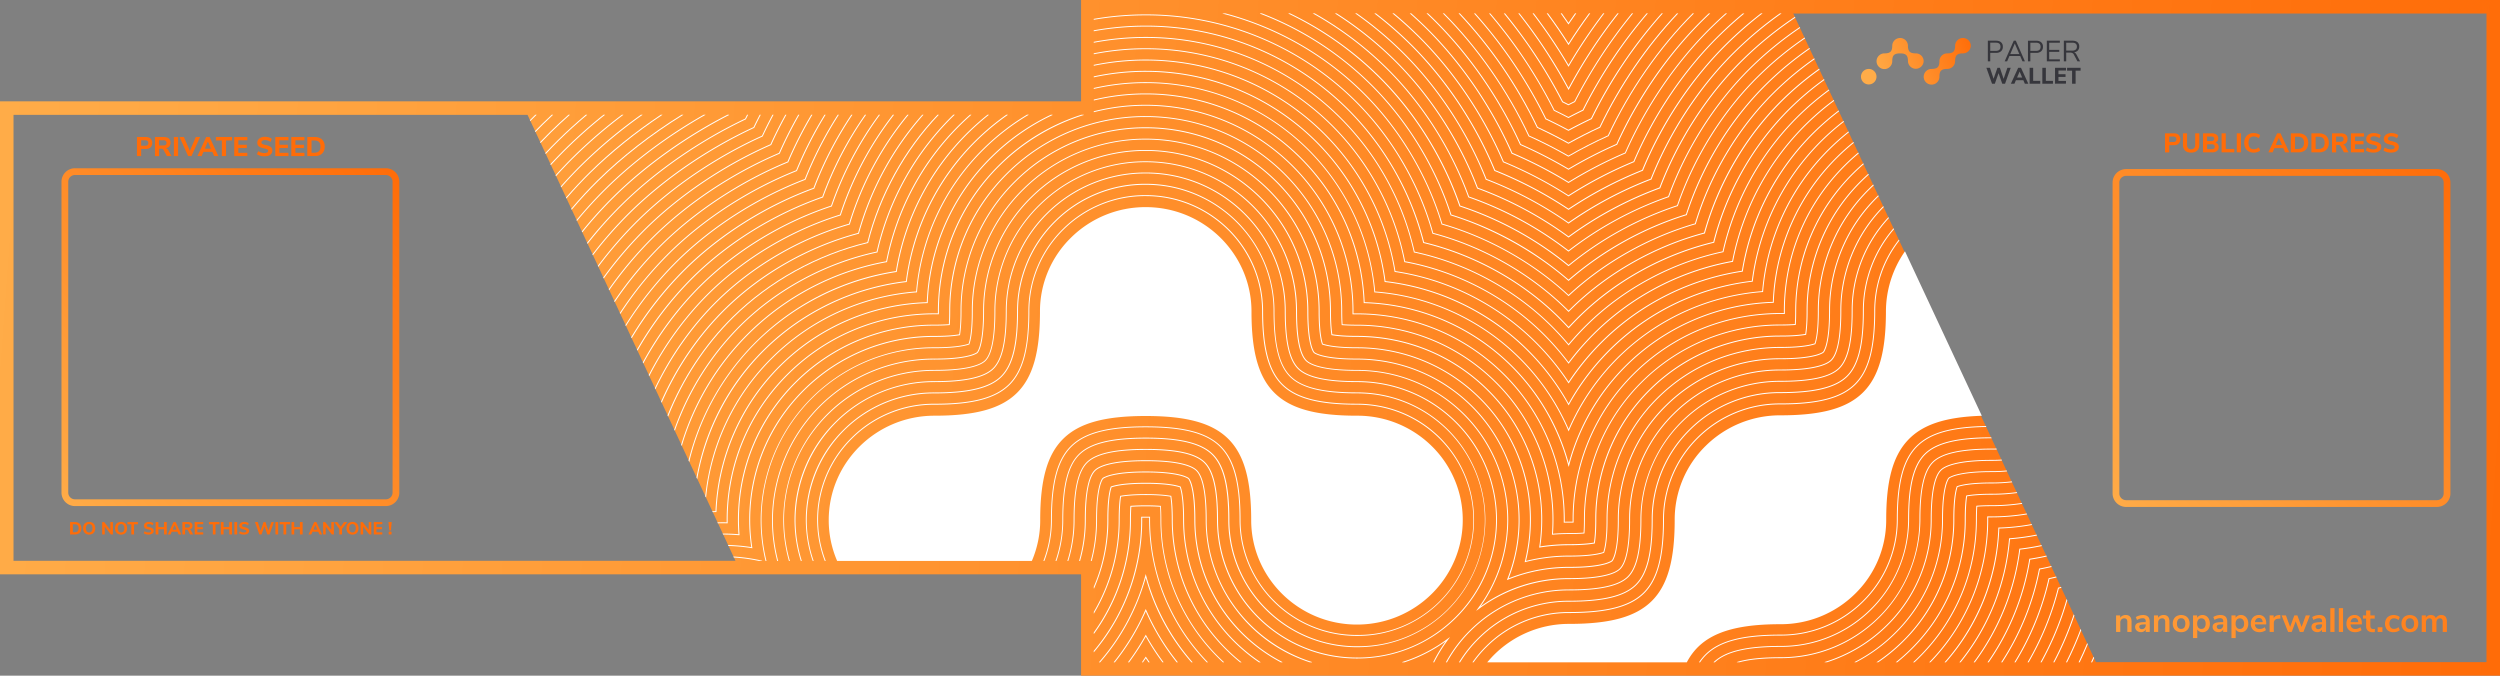 <svg id="Layer_1" data-name="Layer 1" xmlns="http://www.w3.org/2000/svg" xmlns:xlink="http://www.w3.org/1999/xlink" viewBox="0 0 3700 1000"><rect x="0" y="0" width="3700" height="1000" fill="#808080" stroke="none"/><defs><linearGradient id="New_Gradient_Swatch_copy" x1="3730.8" y1="578.95" x2="-11.41" y2="305.59" gradientUnits="userSpaceOnUse"><stop offset="0" stop-color="#ff6c08"/><stop offset="1" stop-color="#ffac48"/></linearGradient><linearGradient id="New_Gradient_Swatch_copy-2" x1="3995.65" y1="-856.55" x2="3994.65" y2="-857.55" gradientTransform="matrix(500, 0, 0, -500, -1997236.36, -428025.47)" xlink:href="#New_Gradient_Swatch_copy"/><linearGradient id="New_Gradient_Swatch_copy-3" x1="3995.69" y1="-856.55" x2="3994.69" y2="-857.55" gradientTransform="matrix(500, 0, 0, -500, -1994218.36, -428024.22)" xlink:href="#New_Gradient_Swatch_copy"/><linearGradient id="New_Gradient_Swatch_copy-4" x1="3996.11" y1="-880.57" x2="3993.97" y2="-880.59" gradientTransform="matrix(489.66, 0, 0, -44.25, -1952802.06, -38043.46)" xlink:href="#New_Gradient_Swatch_copy"/><linearGradient id="New_Gradient_Swatch_copy-5" x1="3979.07" y1="-871.23" x2="3978.07" y2="-871.41" gradientTransform="matrix(162.79, 0, 0, -68.99, -644821.87, -60023.67)" xlink:href="#New_Gradient_Swatch_copy"/></defs><title>paperwalletemptyB</title><path d="M1600,0V150H0V850H1600v150H3700V0ZM20,830V170H780.77L1088.5,830ZM3680,980H3102L2654,20H3680Z" style="fill:url(#New_Gradient_Swatch_copy)"/><g id="Group-4"><path id="Rectangle" d="M111,259a10,10,0,0,0-10,10V729a10,10,0,0,0,10,10H571a10,10,0,0,0,10-10V269a10,10,0,0,0-10-10Zm0-10H571a20,20,0,0,1,20,20V729a20,20,0,0,1-20,20H111a20,20,0,0,1-20-20V269A20,20,0,0,1,111,249Z" style="fill:url(#New_Gradient_Swatch_copy-2)"/></g><path d="M202.66,202.8h13q4.6,0,7.16,2.32a9.48,9.48,0,0,1,0,13q-2.55,2.32-7.16,2.32H208.9V231h-6.24Zm12.16,12.88q4.68,0,4.68-4a3.83,3.83,0,0,0-1.16-3.08,5.25,5.25,0,0,0-3.52-1H208.9v8.12Z" style="fill:#ff6c08"/><path d="M253.82,231H247l-4.88-9a3.87,3.87,0,0,0-1.44-1.5,4.32,4.32,0,0,0-2.12-.46H235.5v11h-6.16V202.8h13q5,0,7.5,2.18a7.82,7.82,0,0,1,2.54,6.3,8.14,8.14,0,0,1-1.78,5.36,8.48,8.48,0,0,1-5,2.84,6.17,6.17,0,0,1,3.72,3.16Zm-8.56-16.62a4.23,4.23,0,0,0,0-5.9,6.46,6.46,0,0,0-3.88-.92h-6v7.76h6A6.3,6.3,0,0,0,245.26,214.38Z" style="fill:#ff6c08"/><path d="M257.34,231V202.8h6.24V231Z" style="fill:#ff6c08"/><path d="M289.78,202.8h6.32L283.42,231h-5L265.7,202.8h6.48l8.8,20.44Z" style="fill:#ff6c08"/><path d="M316.94,231l-2.68-6.24H301.14L298.46,231h-6.28l13-28.2h5l13,28.2Zm-13.76-11h9l-4.52-10.56Z" style="fill:#ff6c08"/><path d="M328.34,231V207.88H319.5V202.8h23.92v5.08h-8.84V231Z" style="fill:#ff6c08"/><path d="M346.66,231V202.8H366.1v4.84H352.74v6.6H365.3v4.84H352.74v7.08H366.1V231Z" style="fill:#ff6c08"/><path d="M385.18,230.5a14.65,14.65,0,0,1-4.92-2.38l2-4.44a15.68,15.68,0,0,0,9.16,2.84,7.94,7.94,0,0,0,4.06-.86,2.65,2.65,0,0,0,1.42-2.38,2.34,2.34,0,0,0-1.3-2.12,17.34,17.34,0,0,0-4.62-1.48,25.76,25.76,0,0,1-5.94-1.84,7.78,7.78,0,0,1-3.24-2.66,7,7,0,0,1-1-3.9,7.64,7.64,0,0,1,1.42-4.56,9.49,9.49,0,0,1,4-3.14,14.44,14.44,0,0,1,5.92-1.14,18.92,18.92,0,0,1,5.78.88,11.85,11.85,0,0,1,4.42,2.36l-2,4.44a13.64,13.64,0,0,0-8.16-2.84,6.77,6.77,0,0,0-3.84.94,3,3,0,0,0-1.4,2.58,2.31,2.31,0,0,0,.54,1.58,4.52,4.52,0,0,0,1.8,1.1,27.89,27.89,0,0,0,3.58,1c3.63.8,6.23,1.83,7.82,3.08a6.25,6.25,0,0,1,2.38,5.2,7.44,7.44,0,0,1-3.08,6.3q-3.07,2.3-8.6,2.3A22.09,22.09,0,0,1,385.18,230.5Z" style="fill:#ff6c08"/><path d="M407.46,231V202.8H426.9v4.84H413.54v6.6H426.1v4.84H413.54v7.08H426.9V231Z" style="fill:#ff6c08"/><path d="M431.14,231V202.8h19.44v4.84H437.22v6.6h12.56v4.84H437.22v7.08h13.36V231Z" style="fill:#ff6c08"/><path d="M454.82,202.8h11a17.34,17.34,0,0,1,7.92,1.68,11.71,11.71,0,0,1,5.08,4.84,15.36,15.36,0,0,1,1.76,7.56,15.58,15.58,0,0,1-1.74,7.58,11.6,11.6,0,0,1-5.06,4.86,17.45,17.45,0,0,1-8,1.68h-11ZM465.34,226q9,0,9-9.08t-9-9h-4.28V226Z" style="fill:#ff6c08"/><g id="DO-NOT-SHARE-THIS-WI"><g style="isolation:isolate"><path d="M103.72,772.67h7.12a11.25,11.25,0,0,1,5.15,1.09,7.61,7.61,0,0,1,3.3,3.15,9.88,9.88,0,0,1,1.15,4.91,10.17,10.17,0,0,1-1.13,4.93,7.56,7.56,0,0,1-3.29,3.16,11.35,11.35,0,0,1-5.18,1.09h-7.12Zm6.84,15.05c3.9,0,5.85-2,5.85-5.9s-2-5.87-5.85-5.87h-2.78v11.77Z" style="fill:#ff6c08"/><path d="M127.21,790.08a7.88,7.88,0,0,1-3.11-3.28,11.92,11.92,0,0,1,0-10,7.77,7.77,0,0,1,3.11-3.26,10.45,10.45,0,0,1,9.49,0,7.77,7.77,0,0,1,3.11,3.26,11.92,11.92,0,0,1,0,10,7.88,7.88,0,0,1-3.11,3.28,10.36,10.36,0,0,1-9.49,0Zm8.35-3.6a7.27,7.27,0,0,0,1.31-4.66,7.19,7.19,0,0,0-1.3-4.64,4.87,4.87,0,0,0-7.22,0,9,9,0,0,0,0,9.3,4.36,4.36,0,0,0,3.59,1.61A4.42,4.42,0,0,0,135.56,786.48Z" style="fill:#ff6c08"/><path d="M163.31,772.67h3.8V791h-3L155,779.33V791H151.2V772.67h3l9.12,11.62Z" style="fill:#ff6c08"/><path d="M174.4,790.08a7.88,7.88,0,0,1-3.11-3.28,11.92,11.92,0,0,1,0-10,7.77,7.77,0,0,1,3.11-3.26,10.45,10.45,0,0,1,9.49,0,7.77,7.77,0,0,1,3.11,3.26,11.92,11.92,0,0,1,0,10,7.88,7.88,0,0,1-3.11,3.28,10.36,10.36,0,0,1-9.49,0Zm8.35-3.6a7.27,7.27,0,0,0,1.31-4.66,7.19,7.19,0,0,0-1.3-4.64,4.87,4.87,0,0,0-7.22,0,9,9,0,0,0,0,9.3,4.36,4.36,0,0,0,3.59,1.61A4.42,4.42,0,0,0,182.75,786.48Z" style="fill:#ff6c08"/><path d="M194.36,791V776h-5.75v-3.3h15.55V776h-5.75v15Z" style="fill:#ff6c08"/><path d="M215.91,790.68a9.64,9.64,0,0,1-3.2-1.55l1.3-2.89a10.18,10.18,0,0,0,6,1.85,5.13,5.13,0,0,0,2.64-.56,1.73,1.73,0,0,0,.93-1.55,1.52,1.52,0,0,0-.85-1.38,11.49,11.49,0,0,0-3-1,17.08,17.08,0,0,1-3.86-1.19,5.11,5.11,0,0,1-2.11-1.73,4.61,4.61,0,0,1-.66-2.54,5,5,0,0,1,.92-3,6.13,6.13,0,0,1,2.59-2,9.28,9.28,0,0,1,3.85-.74,12.35,12.35,0,0,1,3.75.57,7.68,7.68,0,0,1,2.88,1.53l-1.3,2.89a8.85,8.85,0,0,0-5.31-1.85,4.45,4.45,0,0,0-2.49.61,1.92,1.92,0,0,0-.91,1.68,1.48,1.48,0,0,0,.35,1,2.86,2.86,0,0,0,1.17.71,16.6,16.6,0,0,0,2.32.65,13,13,0,0,1,5.09,2,4.08,4.08,0,0,1,1.54,3.38,4.82,4.82,0,0,1-2,4.1,9.15,9.15,0,0,1-5.59,1.49A14.36,14.36,0,0,1,215.91,790.68Z" style="fill:#ff6c08"/><path d="M242.82,772.67h4V791h-4v-7.7h-8.45V791h-4V772.67h4v7.41h8.45Z" style="fill:#ff6c08"/><path d="M264.4,791l-1.74-4.06h-8.53L252.39,791H248.3l8.43-18.33H260L268.4,791Zm-8.95-7.12h5.88L258.39,777Z" style="fill:#ff6c08"/><path d="M285.82,791H281.4l-3.17-5.85a2.38,2.38,0,0,0-.94-1,2.81,2.81,0,0,0-1.37-.3h-2V791h-4V772.67h8.42a7.29,7.29,0,0,1,4.88,1.42,5.09,5.09,0,0,1,1.65,4.09,5.32,5.32,0,0,1-1.16,3.49,5.54,5.54,0,0,1-3.26,1.84,4.06,4.06,0,0,1,2.42,2.06Zm-5.56-10.8a2.75,2.75,0,0,0,0-3.84,4.17,4.17,0,0,0-2.52-.6h-3.88v5h3.88A4.16,4.16,0,0,0,280.26,780.2Z" style="fill:#ff6c08"/><path d="M288.11,791V772.67h12.64v3.15h-8.69v4.29h8.17v3.14h-8.17v4.6h8.69V791Z" style="fill:#ff6c08"/><path d="M315,791V776h-5.75v-3.3h15.55V776H319v15Z" style="fill:#ff6c08"/><path d="M339.3,772.67h4V791h-4v-7.7h-8.45V791h-4V772.67h4v7.41h8.45Z" style="fill:#ff6c08"/><path d="M346.89,791V772.67H351V791Z" style="fill:#ff6c08"/><path d="M357,790.68a9.49,9.49,0,0,1-3.19-1.55l1.29-2.89a10.21,10.21,0,0,0,6,1.85,5.18,5.18,0,0,0,2.64-.56,1.74,1.74,0,0,0,.92-1.55,1.53,1.53,0,0,0-.84-1.38,11.74,11.74,0,0,0-3-1,17.08,17.08,0,0,1-3.86-1.19,5.07,5.07,0,0,1-2.1-1.73,4.54,4.54,0,0,1-.67-2.54,5,5,0,0,1,.93-3,6,6,0,0,1,2.58-2,9.28,9.28,0,0,1,3.85-.74,12.46,12.46,0,0,1,3.76.57,7.71,7.71,0,0,1,2.87,1.53l-1.3,2.89a8.85,8.85,0,0,0-5.3-1.85,4.51,4.51,0,0,0-2.5.61,1.92,1.92,0,0,0-.91,1.68,1.53,1.53,0,0,0,.35,1,3,3,0,0,0,1.17.71,16.81,16.81,0,0,0,2.33.65,13,13,0,0,1,5.08,2,4.09,4.09,0,0,1,1.55,3.38,4.85,4.85,0,0,1-2,4.1,9.17,9.17,0,0,1-5.59,1.49A14.43,14.43,0,0,1,357,790.68Z" style="fill:#ff6c08"/><path d="M401.55,772.67h3.84L398.87,791h-3.25l-4.24-12.14L387.09,791h-3.25l-6.5-18.33h4.11l4.18,12.66,4.45-12.66h2.83l4.29,12.79Z" style="fill:#ff6c08"/><path d="M407.66,791V772.67h4V791Z" style="fill:#ff6c08"/><path d="M419.56,791V776h-5.74v-3.3h15.55V776h-5.75v15Z" style="fill:#ff6c08"/><path d="M443.9,772.67h4V791h-4v-7.7h-8.45V791h-4V772.67h4v7.41h8.45Z" style="fill:#ff6c08"/><path d="M472.71,791,471,786.94h-8.53L460.7,791h-4.09L465,772.67h3.25L476.71,791Zm-8.95-7.12h5.88L466.7,777Z" style="fill:#ff6c08"/><path d="M490.33,772.67h3.8V791h-3L482,779.33V791h-3.77V772.67h3l9.12,11.62Z" style="fill:#ff6c08"/><path d="M513.81,772.67l-7.59,10V791h-4.05v-8.29l-7.57-10h4.6l5,6.79,5-6.79Z" style="fill:#ff6c08"/><path d="M516.89,790.08a7.79,7.79,0,0,1-3.1-3.28,11.82,11.82,0,0,1,0-10,7.69,7.69,0,0,1,3.1-3.26,10.45,10.45,0,0,1,9.49,0,7.71,7.71,0,0,1,3.11,3.26,11.92,11.92,0,0,1,0,10,7.82,7.82,0,0,1-3.11,3.28,10.36,10.36,0,0,1-9.49,0Zm8.35-3.6a7.27,7.27,0,0,0,1.31-4.66,7.19,7.19,0,0,0-1.3-4.64,4.86,4.86,0,0,0-7.21,0,9,9,0,0,0,0,9.3,4.37,4.37,0,0,0,3.59,1.61A4.42,4.42,0,0,0,525.24,786.48Z" style="fill:#ff6c08"/><path d="M545.77,772.67h3.79V791h-3l-9.13-11.67V791h-3.77V772.67h3l9.13,11.62Z" style="fill:#ff6c08"/><path d="M553.18,791V772.67h12.63v3.15h-8.68v4.29h8.16v3.14h-8.16v4.6h8.68V791Z" style="fill:#ff6c08"/><path d="M576.16,785.07l-1.22-12.43,4.83,0-1.24,12.4Zm-.91,1.77h4.21V791h-4.21Z" style="fill:#ff6c08"/></g></g><path d="M3146.63,260.25a10,10,0,0,0-10,10v460a10,10,0,0,0,10,10h460a10,10,0,0,0,10-10v-460a10,10,0,0,0-10-10Zm0-10h460a20,20,0,0,1,20,20v460a20,20,0,0,1-20,20h-460a20,20,0,0,1-20-20v-460A20,20,0,0,1,3146.63,250.25Z" style="fill:url(#New_Gradient_Swatch_copy-3)"/><g id="PUBLIC-ADDRESS"><g style="isolation:isolate"><path d="M3204.21,197.3h13q4.6,0,7.16,2.32a9.48,9.48,0,0,1,0,13q-2.55,2.32-7.16,2.32h-6.72v10.6h-6.24Zm12.16,12.88q4.68,0,4.68-4a3.83,3.83,0,0,0-1.16-3.08,5.25,5.25,0,0,0-3.52-1h-5.92v8.12Z" style="fill:#ff6c08"/><path d="M3233.83,222.8q-3.09-3.06-3.1-8.94V197.3h6.12v16.84a7.58,7.58,0,0,0,1.54,5.12,6.53,6.53,0,0,0,8.94,0,7.51,7.51,0,0,0,1.56-5.1V197.3H3255v16.56q0,5.83-3.12,8.92t-9,3.08Q3236.94,225.86,3233.83,222.8Z" style="fill:#ff6c08"/><path d="M3282.31,213.4a7,7,0,0,1,1.34,4.38,6.82,6.82,0,0,1-2.62,5.64,11.28,11.28,0,0,1-7.22,2.08h-13.4V197.3h13a11.24,11.24,0,0,1,7,2,6.37,6.37,0,0,1,2.58,5.36,6.47,6.47,0,0,1-1.18,3.86,6.65,6.65,0,0,1-3.26,2.42A7,7,0,0,1,3282.31,213.4Zm-15.82-4.62h5.88a6.08,6.08,0,0,0,3.54-.82,2.88,2.88,0,0,0,1.14-2.5,3,3,0,0,0-1.14-2.58,6.08,6.08,0,0,0-3.54-.82h-5.88Zm10.2,11.12a3.17,3.17,0,0,0,1.12-2.72,3.29,3.29,0,0,0-1.12-2.76,5.8,5.8,0,0,0-3.6-.88h-6.6v7.2h6.6A6,6,0,0,0,3276.69,219.9Z" style="fill:#ff6c08"/><path d="M3287.93,225.5V197.3h6.24v23.12h12.6v5.08Z" style="fill:#ff6c08"/><path d="M3310.41,225.5V197.3h6.24v28.2Z" style="fill:#ff6c08"/><path d="M3328,224.06a12.14,12.14,0,0,1-4.88-5.08,17.84,17.84,0,0,1,0-15.2,12,12,0,0,1,4.88-5.06,15,15,0,0,1,7.46-1.78,16.77,16.77,0,0,1,5.36.86,11.38,11.38,0,0,1,4.2,2.38l-2,4.44a13.46,13.46,0,0,0-3.66-2,11.2,11.2,0,0,0-3.78-.64,7.15,7.15,0,0,0-5.78,2.4c-1.34,1.6-2,3.95-2,7s.68,5.45,2,7.06a7.13,7.13,0,0,0,5.78,2.42,11.2,11.2,0,0,0,3.78-.64,13.46,13.46,0,0,0,3.66-2l2,4.44a11.38,11.38,0,0,1-4.2,2.38,16.77,16.77,0,0,1-5.36.86A14.9,14.9,0,0,1,3328,224.06Z" style="fill:#ff6c08"/><path d="M3381.93,225.5l-2.68-6.24h-13.12l-2.68,6.24h-6.28l13-28.2h5l13,28.2Zm-13.76-11h9L3372.69,204Z" style="fill:#ff6c08"/><path d="M3390.41,197.3h11a17.34,17.34,0,0,1,7.92,1.68,11.71,11.71,0,0,1,5.08,4.84,15.36,15.36,0,0,1,1.76,7.56,15.58,15.58,0,0,1-1.74,7.58,11.6,11.6,0,0,1-5.06,4.86,17.45,17.45,0,0,1-8,1.68h-11Zm10.52,23.16q9,0,9-9.08t-9-9h-4.28v18.12Z" style="fill:#ff6c08"/><path d="M3420.89,197.3h11a17.34,17.34,0,0,1,7.92,1.68,11.71,11.71,0,0,1,5.08,4.84,15.36,15.36,0,0,1,1.76,7.56,15.58,15.58,0,0,1-1.74,7.58,11.6,11.6,0,0,1-5.06,4.86,17.45,17.45,0,0,1-8,1.68h-11Zm10.52,23.16q9,0,9-9.08t-9-9h-4.28v18.12Z" style="fill:#ff6c08"/><path d="M3475.85,225.5h-6.8l-4.88-9a3.87,3.87,0,0,0-1.44-1.5,4.35,4.35,0,0,0-2.12-.46h-3.08v11h-6.16V197.3h13q5,0,7.5,2.18a7.85,7.85,0,0,1,2.54,6.3,8.14,8.14,0,0,1-1.78,5.36,8.51,8.51,0,0,1-5,2.84,6.17,6.17,0,0,1,3.72,3.16Zm-8.56-16.62a4.23,4.23,0,0,0,0-5.9,6.46,6.46,0,0,0-3.88-.92h-6v7.76h6A6.3,6.3,0,0,0,3467.29,208.88Z" style="fill:#ff6c08"/><path d="M3479.37,225.5V197.3h19.44v4.84h-13.36v6.6H3498v4.84h-12.56v7.08h13.36v4.84Z" style="fill:#ff6c08"/><path d="M3506.37,225a14.65,14.65,0,0,1-4.92-2.38l2-4.44a15.68,15.68,0,0,0,9.16,2.84,7.94,7.94,0,0,0,4.06-.86,2.65,2.65,0,0,0,1.42-2.38,2.34,2.34,0,0,0-1.3-2.12,17.34,17.34,0,0,0-4.62-1.48,25.76,25.76,0,0,1-5.94-1.84,7.78,7.78,0,0,1-3.24-2.66,7,7,0,0,1-1-3.9,7.64,7.64,0,0,1,1.42-4.56,9.49,9.49,0,0,1,4-3.14,14.44,14.44,0,0,1,5.92-1.14,18.92,18.92,0,0,1,5.78.88,11.85,11.85,0,0,1,4.42,2.36l-2,4.44a13.64,13.64,0,0,0-8.16-2.84,6.77,6.77,0,0,0-3.84.94,3,3,0,0,0-1.4,2.58,2.31,2.31,0,0,0,.54,1.58,4.52,4.52,0,0,0,1.8,1.1,27.89,27.89,0,0,0,3.58,1c3.63.8,6.23,1.83,7.82,3.08a6.25,6.25,0,0,1,2.38,5.2,7.44,7.44,0,0,1-3.08,6.3q-3.08,2.3-8.6,2.3A22.09,22.09,0,0,1,3506.37,225Z" style="fill:#ff6c08"/><path d="M3532.37,225a14.56,14.56,0,0,1-4.92-2.38l2-4.44a15.68,15.68,0,0,0,9.16,2.84,7.94,7.94,0,0,0,4.06-.86,2.65,2.65,0,0,0,1.42-2.38,2.34,2.34,0,0,0-1.3-2.12,17.34,17.34,0,0,0-4.62-1.48,25.76,25.76,0,0,1-5.94-1.84,7.78,7.78,0,0,1-3.24-2.66,7,7,0,0,1-1-3.9,7.64,7.64,0,0,1,1.42-4.56,9.43,9.43,0,0,1,4-3.14,14.44,14.44,0,0,1,5.92-1.14,19,19,0,0,1,5.78.88,11.93,11.93,0,0,1,4.42,2.36l-2,4.44a13.64,13.64,0,0,0-8.16-2.84,6.77,6.77,0,0,0-3.84.94,2.94,2.94,0,0,0-1.4,2.58,2.31,2.31,0,0,0,.54,1.58,4.52,4.52,0,0,0,1.8,1.1,27.89,27.89,0,0,0,3.58,1q5.43,1.2,7.82,3.08a6.25,6.25,0,0,1,2.38,5.2,7.44,7.44,0,0,1-3.08,6.3q-3.08,2.3-8.6,2.3A22,22,0,0,1,3532.37,225Z" style="fill:#ff6c08"/></g></g><path id="nanopaperwallet.com" d="M3146,910.2c2.93,0,5.12.83,6.55,2.5s2.15,4.18,2.15,7.55v15h-6.25V920.6a6.47,6.47,0,0,0-1.08-4.15,4.11,4.11,0,0,0-3.37-1.3,5.74,5.74,0,0,0-4.33,1.7,6.32,6.32,0,0,0-1.62,4.55v13.85h-6.25V910.8h6.1v3.65a8.39,8.39,0,0,1,3.35-3.15A10.11,10.11,0,0,1,3146,910.2Zm25.46,0q5.14,0,7.65,2.5c1.67,1.67,2.5,4.23,2.5,7.7v14.85h-6V931.5a6.55,6.55,0,0,1-2.67,3,8.08,8.08,0,0,1-4.23,1.1,9.77,9.77,0,0,1-4.45-1,8,8,0,0,1-3.15-2.75A6.94,6.94,0,0,1,3160,928a6.16,6.16,0,0,1,1.38-4.25,8.25,8.25,0,0,1,4.47-2.25,40.57,40.57,0,0,1,8.55-.7h1.25v-1.15a5,5,0,0,0-1.07-3.6A4.88,4.88,0,0,0,3171,915a13.4,13.4,0,0,0-4.07.68,20.62,20.62,0,0,0-4.18,1.87l-1.75-4.3a21.43,21.43,0,0,1,10.45-3ZM3170,931.15a5.37,5.37,0,0,0,4.08-1.67,6.07,6.07,0,0,0,1.57-4.33v-1h-.9a34.49,34.49,0,0,0-5.2.3,5,5,0,0,0-2.65,1.05,2.68,2.68,0,0,0-.8,2,3.46,3.46,0,0,0,1.1,2.63A4,4,0,0,0,3170,931.15Zm32.06-20.95q4.41,0,6.55,2.5c1.44,1.67,2.15,4.18,2.15,7.55v15h-6.25V920.6a6.53,6.53,0,0,0-1.07-4.15,4.13,4.13,0,0,0-3.38-1.3,5.7,5.7,0,0,0-4.32,1.7,6.28,6.28,0,0,0-1.63,4.55v13.85h-6.25V910.8h6.1v3.65a8.45,8.45,0,0,1,3.35-3.15A10.14,10.14,0,0,1,3202.07,910.2Zm26.12,25.45a13.5,13.5,0,0,1-6.58-1.55,10.71,10.71,0,0,1-4.37-4.45,14,14,0,0,1-1.55-6.75,13.84,13.84,0,0,1,1.55-6.72,10.72,10.72,0,0,1,4.37-4.43,14.72,14.72,0,0,1,13.15,0,10.62,10.62,0,0,1,4.35,4.43,14.06,14.06,0,0,1,1.53,6.72,14.24,14.24,0,0,1-1.53,6.75,10.61,10.61,0,0,1-4.35,4.45A13.46,13.46,0,0,1,3228.19,935.65Zm-.05-4.85a5.59,5.59,0,0,0,4.64-2,11.56,11.56,0,0,0,0-11.77,5.49,5.49,0,0,0-4.59-2,5.6,5.6,0,0,0-4.63,2,9.2,9.2,0,0,0-1.62,5.87,9.33,9.33,0,0,0,1.59,5.9A5.58,5.58,0,0,0,3228.14,930.8Zm31.61-20.6a10.09,10.09,0,0,1,5.62,1.6,10.6,10.6,0,0,1,3.85,4.53,15.58,15.58,0,0,1,1.38,6.72,15.11,15.11,0,0,1-1.38,6.65,10.08,10.08,0,0,1-9.47,5.95,9.68,9.68,0,0,1-4.65-1.1,7.66,7.66,0,0,1-3.15-3v12.75h-6.25V910.8h6.15v3.7a7.63,7.63,0,0,1,3.17-3.17A9.78,9.78,0,0,1,3259.75,910.2Zm-1.65,20.6a5.61,5.61,0,0,0,4.6-2,8.85,8.85,0,0,0,1.65-5.73,9.35,9.35,0,0,0-1.65-5.9,6.17,6.17,0,0,0-9.23,0,9.26,9.26,0,0,0-1.62,5.85,9.16,9.16,0,0,0,1.62,5.8A5.57,5.57,0,0,0,3258.1,930.8Zm28.06-20.6q5.15,0,7.65,2.5c1.67,1.67,2.5,4.23,2.5,7.7v14.85h-5.95V931.5a6.52,6.52,0,0,1-2.68,3,8,8,0,0,1-4.22,1.1,9.77,9.77,0,0,1-4.45-1,8,8,0,0,1-3.15-2.75,6.94,6.94,0,0,1-1.15-3.9,6.2,6.2,0,0,1,1.37-4.25,8.33,8.33,0,0,1,4.48-2.25,40.57,40.57,0,0,1,8.55-.7h1.25v-1.15a5,5,0,0,0-1.08-3.6,4.84,4.84,0,0,0-3.57-1.1,13.51,13.51,0,0,0-4.08.68,20.79,20.79,0,0,0-4.17,1.87l-1.75-4.3a21.43,21.43,0,0,1,10.45-3Zm-1.45,20.95a5.34,5.34,0,0,0,4.07-1.67,6.07,6.07,0,0,0,1.58-4.33v-1h-.9a34.49,34.49,0,0,0-5.2.3,5,5,0,0,0-2.65,1.05,2.68,2.68,0,0,0-.8,2,3.46,3.46,0,0,0,1.1,2.63A4,4,0,0,0,3284.71,931.15Zm31.91-20.95a10.12,10.12,0,0,1,5.63,1.6,10.67,10.67,0,0,1,3.85,4.53,15.72,15.72,0,0,1,1.37,6.72,15.25,15.25,0,0,1-1.37,6.65,10.11,10.11,0,0,1-9.48,5.95,9.74,9.74,0,0,1-4.65-1.1,7.66,7.66,0,0,1-3.15-3v12.75h-6.25V910.8h6.15v3.7a7.59,7.59,0,0,1,3.18-3.17A9.72,9.72,0,0,1,3316.62,910.2ZM3315,930.8a5.6,5.6,0,0,0,4.6-2,8.85,8.85,0,0,0,1.65-5.73,9.35,9.35,0,0,0-1.65-5.9,6.16,6.16,0,0,0-9.22,0,9.2,9.2,0,0,0-1.63,5.85,9.1,9.1,0,0,0,1.63,5.8A5.54,5.54,0,0,0,3315,930.8Zm39-6.65h-16.65a7.63,7.63,0,0,0,2.05,5.05,7,7,0,0,0,5,1.65,11.8,11.8,0,0,0,7.4-2.6l1.8,4.3a13.26,13.26,0,0,1-4.27,2.25,16.34,16.34,0,0,1-5.18.85q-6,0-9.47-3.4t-3.48-9.3a14.26,14.26,0,0,1,1.5-6.65,10.94,10.94,0,0,1,4.23-4.5,11.9,11.9,0,0,1,6.17-1.6,10.18,10.18,0,0,1,8,3.25q2.93,3.25,2.92,8.95Zm-10.75-9.55a5.28,5.28,0,0,0-4,1.6,7.81,7.81,0,0,0-1.88,4.6h11.3a7,7,0,0,0-1.5-4.62A4.94,4.94,0,0,0,3343.23,914.6Zm31.86.8-3.65.35q-6.2.64-6.2,6.3v13.2H3359V910.8h6v4.3q1.91-4.4,7.85-4.8l1.9-.15Zm37.47-4.6h6.1l-9.6,24.45h-5.45l-6-15.75-5.85,15.75h-5.4l-9.65-24.45h6.4l6.25,17,6.25-17h4.5l6.25,17.1Zm19.86-.6q5.14,0,7.65,2.5c1.66,1.67,2.5,4.23,2.5,7.7v14.85h-6V931.5a6.52,6.52,0,0,1-2.68,3,8,8,0,0,1-4.22,1.1,9.74,9.74,0,0,1-4.45-1,7.83,7.83,0,0,1-3.15-2.75A6.94,6.94,0,0,1,3421,928a6.2,6.2,0,0,1,1.37-4.25,8.33,8.33,0,0,1,4.48-2.25,40.44,40.44,0,0,1,8.55-.7h1.25v-1.15a5,5,0,0,0-1.08-3.6A4.86,4.86,0,0,0,3432,915a13.51,13.51,0,0,0-4.08.68,20.55,20.55,0,0,0-4.17,1.87l-1.75-4.3a21.43,21.43,0,0,1,10.45-3ZM3431,931.15a5.36,5.36,0,0,0,4.07-1.67,6.07,6.07,0,0,0,1.58-4.33v-1h-.9a34.4,34.4,0,0,0-5.2.3,5,5,0,0,0-2.65,1.05,2.65,2.65,0,0,0-.8,2,3.42,3.42,0,0,0,1.1,2.63A3.94,3.94,0,0,0,3431,931.15Zm17.86,4.1V900h6.25v35.25Zm12.61,0V900h6.25v35.25Zm34.06-11.1h-16.65a7.63,7.63,0,0,0,2.05,5.05,7,7,0,0,0,5,1.65,11.8,11.8,0,0,0,7.4-2.6l1.8,4.3a13.26,13.26,0,0,1-4.27,2.25,16.34,16.34,0,0,1-5.18.85q-6,0-9.47-3.4t-3.48-9.3a14.26,14.26,0,0,1,1.5-6.65,10.94,10.94,0,0,1,4.23-4.5,11.9,11.9,0,0,1,6.17-1.6,10.18,10.18,0,0,1,8,3.25q2.93,3.25,2.92,8.95Zm-10.75-9.55a5.28,5.28,0,0,0-4,1.6,7.81,7.81,0,0,0-1.88,4.6h11.3a7,7,0,0,0-1.5-4.62A4.94,4.94,0,0,0,3484.75,914.6ZM3512.66,931a18.48,18.48,0,0,0,2.3-.15l-.3,4.65c-1,.1-1.91.15-2.75.15q-5.14,0-7.6-2.37t-2.45-7.08V915.5h-4.7v-4.7h4.7v-7.3h6.25v7.3h6.45v4.7h-6.45v10.55Q3508.11,931,3512.66,931Zm6.32-2.6h7v6.9h-7Zm23.36,7.3a13.74,13.74,0,0,1-6.68-1.55,10.47,10.47,0,0,1-4.32-4.4,15.33,15.33,0,0,1,.07-13.37,11,11,0,0,1,4.48-4.53,13.58,13.58,0,0,1,6.7-1.6,15.94,15.94,0,0,1,5.07.83,10.76,10.76,0,0,1,4,2.22l-1.8,4.4a12,12,0,0,0-3.28-1.9,9.72,9.72,0,0,0-3.42-.65,6.37,6.37,0,0,0-5,2,10.24,10.24,0,0,0,0,11.6,6.4,6.4,0,0,0,5,2,9.72,9.72,0,0,0,3.42-.65,12,12,0,0,0,3.28-1.9l1.8,4.35a11.32,11.32,0,0,1-4.1,2.28A16.5,16.5,0,0,1,3542.34,935.65Zm24.31,0a13.53,13.53,0,0,1-6.58-1.55,10.71,10.71,0,0,1-4.37-4.45,14.13,14.13,0,0,1-1.55-6.75,14,14,0,0,1,1.55-6.72,10.72,10.72,0,0,1,4.37-4.43,14.72,14.72,0,0,1,13.15,0,10.5,10.5,0,0,1,4.35,4.43,14.06,14.06,0,0,1,1.53,6.72,14.24,14.24,0,0,1-1.53,6.75,10.49,10.49,0,0,1-4.35,4.45A13.46,13.46,0,0,1,3566.65,935.65Zm-.05-4.85a5.62,5.62,0,0,0,4.65-2q1.61-2,1.6-5.9a9.27,9.27,0,0,0-1.6-5.87,5.52,5.52,0,0,0-4.6-2,5.61,5.61,0,0,0-4.63,2,9.2,9.2,0,0,0-1.62,5.87q0,3.9,1.6,5.9A5.56,5.56,0,0,0,3566.6,930.8Zm46.61-20.6c2.77,0,4.83.82,6.2,2.48s2.05,4.17,2.05,7.57v15h-6.25V920.5a6.89,6.89,0,0,0-.95-4.07,3.55,3.55,0,0,0-3.05-1.28,4.77,4.77,0,0,0-3.9,1.7,7.29,7.29,0,0,0-1.4,4.75v13.65h-6.25V920.5a7.07,7.07,0,0,0-.92-4.07,3.56,3.56,0,0,0-3.08-1.28,4.73,4.73,0,0,0-3.85,1.7,7.29,7.29,0,0,0-1.4,4.75v13.65h-6.25V910.8h6.1v3.45a7.28,7.28,0,0,1,3-3,9.33,9.33,0,0,1,4.45-1q5.55,0,7.35,4.6a8.36,8.36,0,0,1,3.3-3.37A9.48,9.48,0,0,1,3613.21,910.2Z" style="fill:url(#New_Gradient_Swatch_copy-4)"/><path d="M2942,60.22h12.08q4.8,0,7.47,2.34a8.37,8.37,0,0,1,2.66,6.63,8.43,8.43,0,0,1-2.69,6.66,10.82,10.82,0,0,1-7.44,2.39h-8.53V90.75H2942Zm11.73,15.07q7,0,7-6.1t-7-6h-8.18V75.29Zm39.53,15.46-3.38-7.84h-15.93l-3.38,7.84h-3.63l13.42-30.53h3.07l13.42,30.53ZM2975.18,80h13.42l-6.71-15.63Zm26.19-19.75h12.08q4.8,0,7.47,2.34a8.37,8.37,0,0,1,2.66,6.63,8.43,8.43,0,0,1-2.68,6.66,10.84,10.84,0,0,1-7.45,2.39h-8.53V90.75h-3.55Zm11.73,15.07q7,0,7-6.1t-7-6h-8.18V75.29Zm16.2,15.46V60.22h19.31v3H3032.8V73.78h14.94v2.94H3032.8V87.8h15.81v3Zm49.22,0h-3.89l-5.2-9.79a5.59,5.59,0,0,0-2.23-2.44,7.5,7.5,0,0,0-3.48-.67H3058v12.9h-3.51V60.22h12.56q5,0,7.6,2.21a8,8,0,0,1,2.62,6.5,8.09,8.09,0,0,1-2,5.73,9.36,9.36,0,0,1-5.73,2.75,5.06,5.06,0,0,1,2.05,1.17,8.18,8.18,0,0,1,1.63,2.21ZM3066.75,74.9a8.11,8.11,0,0,0,5.3-1.47A5.49,5.49,0,0,0,3073.8,69a5.32,5.32,0,0,0-1.73-4.37c-1.15-1-2.93-1.43-5.32-1.43H3058V74.9Zm-95.83,25.45h4.94l-8.37,23.53h-4.17l-5.44-15.59-5.51,15.59h-4.17l-8.34-23.53h5.27l5.37,16.25,5.71-16.25h3.64l5.5,16.42Zm25.83,23.53-2.23-5.21h-10.95l-2.23,5.21h-5.24l10.81-23.53h4.17l10.81,23.53Zm-11.48-9.14h7.55l-3.77-8.81Zm18.59,9.14V100.35h5.21v19.29h10.51v4.24Zm18.79,0V100.35h5.21v19.29h10.51v4.24Zm18.79,0V100.35h16.22v4h-11.15v5.51H3057v4h-10.48v5.91h11.15v4Zm25.23,0V104.59h-7.38v-4.24h20v4.24h-7.38v19.29Z" style="fill:#36363c"/><path d="M2847,90.5a11.62,11.62,0,0,1-23.23,0c0-8.62-2.9-11.49-11.61-11.49s-11.62,2.87-11.62,11.49A11.62,11.62,0,1,1,2788.92,79c8.71,0,11.61-2.87,11.61-11.49a11.62,11.62,0,0,1,23.23,0c0,8.62,2.9,11.49,11.62,11.49A11.52,11.52,0,0,1,2847,90.5ZM2765.62,125a11.49,11.49,0,1,1,11.61-11.49A11.55,11.55,0,0,1,2765.62,125Zm151.17-57.5A11.55,11.55,0,0,1,2905.17,79c-8.71,0-11.61,2.88-11.61,11.49A11.55,11.55,0,0,1,2881.94,102c-8.71,0-11.61,2.87-11.61,11.49A11.62,11.62,0,1,1,2858.71,102c8.71,0,11.62-2.87,11.62-11.49A11.55,11.55,0,0,1,2881.94,79c8.71,0,11.62-2.87,11.62-11.48a11.62,11.62,0,0,1,23.23,0Z" style="fill:url(#New_Gradient_Swatch_copy-5)"/><path d="M2201.13,980.22l.29-.36a156.94,156.94,0,0,1,121-56.5c60.75,0,98.36-10.39,122-33.7s34.12-60.44,34.12-120.42a152.54,152.54,0,0,1,45.91-109.39,156.58,156.58,0,0,1,110.62-45.17c60.75,0,98.37-10.39,122-33.7s34.11-60.44,34.11-120.42a156,156,0,0,1,28-88.34l.21-.31L2933.1,615.36l-.32,0c-54.28,1.82-88.17,13.2-109.88,36.91s-31.31,59.72-31.31,117a152.55,152.55,0,0,1-45.92,109.4,156.57,156.57,0,0,1-110.6,45.16c-76.41,0-117.84,16.83-138.53,56.3l-.06.12Z" style="fill:#fff"/><path d="M2008.29,924.36c-86.31,0-156.53-69.34-156.53-154.57,0-60-10.52-97.13-34.12-120.43s-61.22-33.69-122-33.69-98.35,10.39-122,33.7-34.13,60.45-34.13,120.42a152.24,152.24,0,0,1-12.33,60.3l-.06.13H1239l-.06-.13a151.46,151.46,0,0,1-12.42-60.3c0-85.22,70.22-154.56,156.52-154.56,60.75,0,98.37-10.39,122-33.7s34.12-60.44,34.12-120.42a152.51,152.51,0,0,1,45.92-109.39,156.56,156.56,0,0,1,110.61-45.17c86.3,0,156.52,69.34,156.52,154.56,0,60,10.52,97.14,34.13,120.44s61.21,33.68,122,33.68a156.57,156.57,0,0,1,110.81,45.16,152.69,152.69,0,0,1,45.72,109.4C2164.82,855,2094.6,924.36,2008.29,924.36Z" style="fill:#fff"/><path d="M784.19,177.84l.11-.1q3.21-3.26,6.44-6.44l.37-.37,1.12-1.09.06-.06h2.05l-.38.37-2.22,2.17c-2.62,2.59-4.74,4.71-6.69,6.69l-.21.22Z" style="fill:#fff"/><path d="M791.75,194.07l.1-.11c3.38-3.48,7-7.1,10.67-10.74,4.34-4.29,8.91-8.66,14-13.38l.07-.06h2.1l-.4.38c-5.07,4.7-10,9.44-14.73,14.07-3.9,3.85-7.46,7.45-10.9,11l-.22.23Z" style="fill:#fff"/><path d="M799.32,210.31l.1-.11c5-5.25,10-10.33,14.84-15.08,8.55-8.44,17.66-16.94,27.09-25.28l.06-.06h2.15l-.43.38c-9.64,8.52-19,17.26-27.87,26-5,4.9-10,10.05-15.06,15.33l-.22.23Z" style="fill:#fff"/><path d="M806.92,226.61l.1-.11c6.29-6.7,12.67-13.25,19-19.46,12.67-12.49,26.42-25,40.89-37.2l.06-.06h2.24l-.45.39C854,182.52,840,195.26,827,208.05c-6.46,6.38-12.92,13-19.2,19.73Z" style="fill:#fff"/><path d="M814.56,243l.1-.11c7.61-8.27,15.39-16.32,23.11-23.93a724.65,724.65,0,0,1,55.44-49.11l.06-.05h2.34l-.49.39A720,720,0,0,0,838.77,220c-7.73,7.62-15.59,15.77-23.33,24.21l-.22.23Z" style="fill:#fff"/><path d="M822.2,259.38l.1-.1c9-9.95,18.12-19.51,27.17-28.43a723.88,723.88,0,0,1,70.93-61l.06-.05h2.37l-.52.39a725.45,725.45,0,0,0-71.84,61.69c-9.17,9-18.38,18.69-27.39,28.69l-.22.25Z" style="fill:#fff"/><path d="M2320.77,35.44c-3.54-5.19-7.14-10.35-10.71-15.31l-.24-.35h1.76l.07.09c3.28,4.6,6.55,9.27,9.71,13.9,3.15-4.62,6.41-9.3,9.68-13.9l.07-.09h1.76l-.24.35c-3.81,5.34-7.3,10.35-10.67,15.31l-.59.87Z" style="fill:#fff"/><path d="M829.89,275.86l.1-.1c10.19-11.53,20.69-22.64,31.22-33a723.27,723.27,0,0,1,87.38-72.93l.06,0h2.48l-.55.4a721.17,721.17,0,0,0-88.37,73.58C851.58,254.24,841,265.44,830.77,277l-.22.25Z" style="fill:#fff"/><path d="M2320.79,65.8c-9.87-15.5-20.42-30.86-31.35-45.67l-.26-.35H2291l.06.09c10.52,14.25,20.74,29.12,30.38,44.22,9.63-15.14,19.8-30,30.24-44.22l.06-.09h1.8l-.26.35c-10.88,14.79-21.39,30.16-31.23,45.68l-.61,1Z" style="fill:#fff"/><path d="M2320.8,97.88a776.72,776.72,0,0,0-52.35-77.75l-.27-.35H2270l.06.09a782.43,782.43,0,0,1,51.37,76.23,781.75,781.75,0,0,1,51.16-76.23l.06-.09h1.8l-.27.35A778,778,0,0,0,2322,97.88l-.62,1.06Z" style="fill:#fff"/><path d="M837.6,292.42l.1-.11c11.46-13.23,23.31-25.9,35.23-37.64,30.65-30.22,66-58.76,105.08-84.85l0,0h2.57l-.59.4c-38.9,25.87-75.58,55.43-106.1,85.5-12,11.78-23.88,24.53-35.45,37.9l-.21.25Z" style="fill:#fff"/><path d="M2320.84,132.09a751.43,751.43,0,0,0-73.56-112l-.28-.35h1.83l.07.09a751.64,751.64,0,0,1,72.57,110.36,752.82,752.82,0,0,1,72.29-110.36l.07-.09h1.83l-.28.35a751.52,751.52,0,0,0-73.28,112l-.63,1.18Z" style="fill:#fff"/><path d="M845.36,309l.09-.11c12.73-15,25.92-29.26,39.19-42.35,35.35-34.82,78.28-68.27,124.17-96.75l.05,0h2.7l-.65.4c-46.32,28.63-89.64,62.31-125.27,97.4-13.32,13.14-26.58,27.48-39.4,42.63l-.21.26Z" style="fill:#fff"/><path d="M2321,155.67q-4.38-2.22-8.74-4.37l-.2-.1-.11-.21a739.75,739.75,0,0,0-86.08-130.85l-.29-.36h1.86l.07.08a741.22,741.22,0,0,1,85.61,130.27c2.73,1.34,5.46,2.72,8.21,4.11q4.36-2.22,8.74-4.39a741.27,741.27,0,0,1,85.06-130l.07-.08H2417l-.29.36a739,739,0,0,0-85.54,130.58l-.1.2-.21.11c-2.93,1.44-6,3-9.27,4.64l-.32.17Z" style="fill:#fff"/><path d="M853.15,325.75l.08-.11c13.93-16.79,28.45-32.66,43.17-47.18,40.92-40.32,91.1-77.89,145.09-108.65l0,0h2.92l-.71.41C989.26,201,938.65,238.83,897.4,279.47A642.5,642.5,0,0,0,854,326.92Z" style="fill:#fff"/><path d="M861,342.55l.08-.11a634.08,634.08,0,0,1,47.09-52.05c46.56-45.89,106.4-88.71,168.5-120.58l0,0H1079l.1.41c-62.66,31.94-123,75-169.9,121.21a631.42,631.42,0,0,0-47.28,52.32Z" style="fill:#fff"/><path d="M2321,174.55c-6.95-3.64-14-7.21-21.11-10.61l-.22-.11-.11-.21A716.62,716.62,0,0,0,2204,20.14l-.31-.36h1.89l.06.08a717.45,717.45,0,0,1,95,142.9c6.77,3.26,13.7,6.74,20.6,10.35,6.94-3.64,14-7.22,21.1-10.63A716,716,0,0,1,2436.9,19.86l.06-.08h1.89l-.31.36a714.08,714.08,0,0,0-95,143.19l-.11.22-.22.11c-7.35,3.55-14.62,7.21-21.6,10.89l-.33.17Z" style="fill:#fff"/><path d="M868.85,359.4l.08-.1a619.92,619.92,0,0,1,51-57c50.38-49.66,115.32-94.67,182.86-126.74q1.38-2.82,2.79-5.62l.06-.12h1.59l-.16.32c-1,2.09-2.08,4.18-3.11,6.28l-.1.21-.22.11c-67.5,32-132.39,77-182.71,126.57a623.92,623.92,0,0,0-51.15,57.32l-.22.28Z" style="fill:#fff"/><path d="M2321,193.49c-11.23-6.05-22.52-11.75-33.53-16.93l-.23-.1-.11-.23A692.53,692.53,0,0,0,2181.76,20.14l-.33-.36h1.93l.06.08a694,694,0,0,1,104.85,155.51c10.82,5.1,21.93,10.71,33,16.67,10.47-5.66,21.75-11.37,33.52-17a691.63,691.63,0,0,1,104.3-155.21l.06-.08h1.92l-.32.36A690.53,690.53,0,0,0,2356,175.91l-.11.23-.22.11c-11.91,5.67-23.35,11.47-34,17.24l-.33.19Z" style="fill:#fff"/><path d="M2321,212.58c-15-8.34-30.48-16.2-46-23.36l-.23-.1-.11-.23C2245.09,127.16,2205.11,68.81,2159,20.15l-.34-.37h2l.07.07c45.84,48.57,85.64,106.72,115.1,168.18,15.31,7.07,30.61,14.84,45.49,23.1,15-8.33,30.44-16.21,46-23.4C2396.79,126.09,2436.4,68,2481.83,19.85l.07-.07h2l-.34.37c-45.66,48.28-85.45,106.52-115.07,168.42l-.1.23-.24.12c-15.71,7.27-31.34,15.23-46.45,23.65l-.33.2Z" style="fill:#fff"/><path d="M876.77,376.4l.08-.1a612.08,612.08,0,0,1,54.77-62.14c50.52-49.79,115.73-94.55,183.6-126,2.92-6.12,6-12.25,9.09-18.23l.06-.12h1.6l-.17.32c-3.22,6.23-6.39,12.58-9.41,18.87l-.11.25-.23.1c-67.81,31.43-132.95,76.12-183.42,125.85a611,611,0,0,0-55,62.41l-.22.28Z" style="fill:#fff"/><path d="M2321,231.74c-19.1-11-38.77-21-58.48-29.87l-.24-.12-.12-.24C2231,134.82,2186.08,70.41,2135.7,20.15l-.37-.37h2l.06.07c50.14,50.21,94.85,114.42,125.89,180.82,19.55,8.8,39.06,18.77,58,29.62,18.79-10.79,39-21.14,58.45-29.93,31.08-66.64,75.58-130.74,125.31-180.51l.06-.07h2l-.37.37c-50,49.83-94.66,114.13-125.84,181l-.12.25-.25.1c-19.57,8.83-39.94,19.27-58.91,30.19l-.35.2Z" style="fill:#fff"/><path d="M884.76,393.53l.08-.1a598.34,598.34,0,0,1,58.52-67.3c50.52-49.85,116-94.34,184.37-125.29,4.82-10.34,10-20.75,15.48-30.94l.06-.12h1.62l-.17.32c-5.56,10.38-10.88,21-15.8,31.58l-.12.24-.24.12c-68.3,30.88-133.71,75.31-184.2,125.1a602.62,602.62,0,0,0-58.71,67.57l-.21.29Z" style="fill:#fff"/><path d="M2321,251.06a661.67,661.67,0,0,0-71-36.51l-.25-.1-.12-.26C2217.35,143.35,2170,76,2116.22,24.46c-1.51-1.45-3-2.89-4.55-4.3l-.4-.38h2.1l.07.06c1.27,1.18,2.53,2.38,3.78,3.58,53.81,51.56,101.24,119,133.56,189.93a660,660,0,0,1,70.55,36.27,660.11,660.11,0,0,1,71-36.58c31-68.42,76.3-133.86,127.45-184.26,3.26-3.21,6.28-6.13,9.25-8.94l.06-.06h2.09l-.39.38c-3.28,3.08-6.65,6.32-10,9.63-51.1,50.38-96.3,115.75-127.26,184.09l-.12.25-.25.11a657,657,0,0,0-71.47,36.83l-.36.23Z" style="fill:#fff"/><path d="M892.78,410.74l.08-.11A588.14,588.14,0,0,1,955.09,338c50.87-50.12,116.64-94.33,185.2-124.48,6.6-14.55,14-29.23,21.92-43.62l.06-.12h1.63l-.18.32c-8,14.49-15.49,29.38-22.24,44.26l-.12.24-.24.12c-68.52,30.1-134.23,74.24-185,124.29a589.46,589.46,0,0,0-62.41,72.92l-.21.29Z" style="fill:#fff"/><path d="M900.88,428.11l.07-.1a576.51,576.51,0,0,1,65.88-78.08c51-50.3,117.12-94.21,186.07-123.63a608.3,608.3,0,0,1,28.47-56.41l.06-.11h1.65l-.18.33a606.89,606.89,0,0,0-28.8,57l-.12.25-.25.12c-68.86,29.35-134.88,73.19-185.9,123.44a576.75,576.75,0,0,0-66,78.36l-.22.31Z" style="fill:#fff"/><path d="M2321,270.62a635.77,635.77,0,0,0-83.66-43.23l-.26-.1L2237,227c-31.33-71.07-78.32-138.71-132.33-190.47-5.9-5.66-11.89-11.17-17.8-16.38l-.43-.38h2.18l.06.06c5.73,5.07,11.44,10.35,17,15.66,54.06,51.82,101.12,119.54,132.52,190.68a635.77,635.77,0,0,1,83.22,43A634.38,634.38,0,0,1,2405,225.82c30.31-68.8,75.26-134.54,126.57-185.12,7.24-7.14,14.73-14.15,22.27-20.86l.06-.06H2556l-.43.38c-7.81,6.93-15.56,14.18-23.06,21.56-51.26,50.54-96.14,116.21-126.38,184.93l-.12.25-.25.12a634.89,634.89,0,0,0-84,43.6l-.38.23Z" style="fill:#fff"/><path d="M2320.94,290.38a610.45,610.45,0,0,0-96.23-50.21l-.27-.12-.11-.27c-30.51-71.4-77.12-139.3-131.25-191.18-10.24-9.85-21-19.42-31.87-28.43l-.46-.39H2063l.06,0c10.55,8.77,21,18.1,31,27.73C2148.29,99.53,2195,167.5,2225.52,239a612.75,612.75,0,0,1,95.8,50,613.2,613.2,0,0,1,96.3-50.33c29.48-69.16,74.1-135.22,125.65-186,11.55-11.39,23.7-22.41,36.11-32.75l.06,0h2.26l-.46.39c-12.66,10.49-25.1,21.74-37,33.42-51.49,50.75-96.05,116.75-125.45,185.83l-.12.27-.27.11a610.36,610.36,0,0,0-96.71,50.58l-.39.24Z" style="fill:#fff"/><path d="M909,445.6l.07-.1a565.38,565.38,0,0,1,69.46-83.66c51.26-50.51,117.67-94.09,187-122.73a592.82,592.82,0,0,1,35.1-69.22l.07-.11h1.67l-.19.33a591.1,591.1,0,0,0-35.45,69.83l-.12.27-.27.11c-69.27,28.58-135.61,72.09-186.81,122.53A562.82,562.82,0,0,0,910,446.8l-.22.32Z" style="fill:#fff"/><path d="M2321,310.38a588.89,588.89,0,0,0-109-57.31l-.29-.11-.11-.29c-29.64-71.85-75.85-140-130.1-192a555.36,555.36,0,0,0-47.11-40.49l-.51-.39h2.36l.06,0a559.21,559.21,0,0,1,46.19,39.79c54.32,52,100.6,120.3,130.33,192.22a591.54,591.54,0,0,1,108.56,57.08,590.55,590.55,0,0,1,109-57.42c28.67-69.6,72.94-136,124.67-187a566.37,566.37,0,0,1,51.13-44.68l.06,0h2.35l-.51.39a566.62,566.62,0,0,0-52,45.36c-51.67,50.93-95.87,117.27-124.46,186.8l-.12.28-.28.11a588,588,0,0,0-109.37,57.66l-.4.26Z" style="fill:#fff"/><path d="M917.27,463.28l.07-.1a550.08,550.08,0,0,1,73-89.44c51.45-50.7,118.21-93.93,188-121.76a578.68,578.68,0,0,1,41.89-82.09l.06-.11h1.69l-.21.33a577.45,577.45,0,0,0-42.21,82.7l-.13.28-.27.11C1109.4,281,1042.71,324.12,991.3,374.76a548.28,548.28,0,0,0-73.1,89.73Z" style="fill:#fff"/><path d="M2321,330.63A566.41,566.41,0,0,0,2199.21,266l-.3-.1-.11-.3c-28.62-72.17-74.38-140.67-128.86-192.87a539.31,539.31,0,0,0-63.78-52.56l-.56-.4h2.47l0,0a540.22,540.22,0,0,1,62.81,51.87C2125.47,124,2171.31,192.54,2200,264.79a567.38,567.38,0,0,1,121.34,64.38,568,568,0,0,1,121.73-64.73c27.79-70.09,71.69-136.87,123.62-188a549,549,0,0,1,67.47-56.59l.06,0h2.48l-.56.4a547,547,0,0,0-68.45,57.24c-51.87,51.13-95.7,117.84-123.4,187.84l-.11.29-.29.11a566.38,566.38,0,0,0-122.14,65l-.41.28Z" style="fill:#fff"/><path d="M925.61,481.16l.07-.1A535.79,535.79,0,0,1,1002,385.65c51.62-50.9,118.76-93.77,189-120.72a561.29,561.29,0,0,1,48.79-95.05l.06-.1h1.7l-.21.34a558.55,558.55,0,0,0-49.12,95.63l-.11.29-.3.11C1121.69,293,1054.62,335.82,1003,386.66a534.76,534.76,0,0,0-76.5,95.72l-.21.33Z" style="fill:#fff"/><path d="M934,499.24l.06-.1a521.15,521.15,0,0,1,79.68-101.58C1065.7,346.39,1133.24,303.91,1204,278a541.67,541.67,0,0,1,55.84-108.07l.06-.1h1.72l-.22.34a539.44,539.44,0,0,0-56.17,108.65l-.11.3-.32.11c-70.66,25.89-138.14,68.29-190,119.4A521.37,521.37,0,0,0,935,500.45Z" style="fill:#fff"/><path d="M2321,351.22a545,545,0,0,0-134.57-72.14l-.31-.11-.11-.3c-27.58-72.6-72.88-141.45-127.56-193.85a522.13,522.13,0,0,0-82.35-64.64l-.62-.4h2.65l.06,0a524.39,524.39,0,0,1,81.25,64c54.76,52.48,100.14,121.39,127.79,194.07a545.74,545.74,0,0,1,134.19,71.91A546.24,546.24,0,0,1,2456,277.48c26.8-70.59,70.29-137.76,122.46-189.15A530.42,530.42,0,0,1,2656.28,25l.21-.14.6,1.32-.15.1a529.47,529.47,0,0,0-77.47,63.12c-52.09,51.3-95.51,118.4-122.25,189l-.11.3-.3.11a544.78,544.78,0,0,0-135,72.51l-.43.32Z" style="fill:#fff"/><path d="M942.62,517.63l0-.1a505.92,505.92,0,0,1,82.88-108.06C1077.76,358,1145.74,316,1217,291.07a522.06,522.06,0,0,1,63.07-121.19l.07-.1h1.75l-.24.34a521.32,521.32,0,0,0-63.42,121.75l-.11.33-.33.11c-71.16,24.82-139.06,66.79-191.21,118.17a504.47,504.47,0,0,0-83,108.38Z" style="fill:#fff"/><path d="M2321,372.16a523.52,523.52,0,0,0-147.54-80l-.33-.11-.11-.32c-26.45-73.06-71.25-142.28-126.17-194.9a504.71,504.71,0,0,0-103.35-76.66l-.72-.41h2.94l0,0a507.34,507.34,0,0,1,102.07,76c55,52.69,99.87,122,126.41,195.13a524.15,524.15,0,0,1,147.19,79.76,524.55,524.55,0,0,1,147.55-80.1c25.73-71.05,68.77-138.65,121.23-190.36a513.32,513.32,0,0,1,73.25-60l.21-.14.61,1.32-.15.1a513,513,0,0,0-72.92,59.7c-52.38,51.65-95.35,119.18-121,190.15l-.11.33-.32.11a523.26,523.26,0,0,0-147.91,80.32l-.44.35Z" style="fill:#fff"/><path d="M3094.73,980.22l.14-.31c1.11-2.36,2.23-4.81,3.43-7.5l.2-.43.8,1.72,0,.09c-.94,2.11-1.91,4.21-2.88,6.3l-.06.13Z" style="fill:#fff"/><path d="M951.29,536.22l.05-.09c23.23-42.58,52.94-82.26,85.93-114.76,52.5-51.74,121-93.3,192.76-117a509.3,509.3,0,0,1,70.57-134.46l.06-.09h1.77l-.26.35a508.22,508.22,0,0,0-70.91,135l-.11.33-.33.11c-71.73,23.66-140.11,65.15-192.55,116.82-33.06,32.58-62.81,72.37-86,115.07l-.21.38Z" style="fill:#fff"/><path d="M2321,393.62a502.06,502.06,0,0,0-160.64-88.07l-.34-.12-.11-.33c-25.27-73.64-69.54-143.26-124.67-196A487.36,487.36,0,0,0,1906.9,20.19l.09-.41h2.32a488.91,488.91,0,0,1,127,88.23c55.2,52.87,99.56,122.57,124.92,196.29a503.63,503.63,0,0,1,160.3,87.84,504,504,0,0,1,160.57-88.32c24.62-71.73,67.2-139.78,119.9-191.64a496.74,496.74,0,0,1,68.66-56.52l.21-.14.6,1.32-.15.1A495.45,495.45,0,0,0,2603,113.19C2550.33,165,2507.83,233,2483.29,304.62l-.11.33-.34.12a502.37,502.37,0,0,0-160.9,88.55l-.46.37Z" style="fill:#fff"/><path d="M3076.31,980.22l.15-.31c4.42-9.14,8.6-18.46,12.41-27.7l.19-.46.82,1.77,0,.08c-3.62,8.77-7.62,17.69-11.89,26.49l0,.13Z" style="fill:#fff"/><path d="M960.12,555.17l0-.1c23.25-45.32,54-87.44,88.81-121.78,52.88-52.08,121.86-93.16,194.22-115.68a488.73,488.73,0,0,1,78.24-147.74l.06-.09h1.82l-.27.35a486.84,486.84,0,0,0-78.6,148.27l-.12.36-.36.1c-72.26,22.43-141.15,63.43-194,115.44-34.93,34.44-65.67,76.66-88.89,122.13l-.2.39Z" style="fill:#fff"/><path d="M3057.64,980.22l.16-.32a483,483,0,0,0,21.31-48.6l.18-.48.84,1.82,0,.09a483.29,483.29,0,0,1-20.8,47.37l-.06.12Z" style="fill:#fff"/><path d="M2321,415.4c-49.26-42.82-111-77.13-173.81-96.6l-.35-.12-.12-.35c-23.92-74.12-67.62-144.19-123-197.3a469.35,469.35,0,0,0-159-100.83l.08-.42h2.8A470.72,470.72,0,0,1,2024.66,120c55.49,53.19,99.27,123.34,123.3,197.55a488,488,0,0,1,173.5,96.36,488.71,488.71,0,0,1,173.77-96.76c23.32-72.22,65.39-140.79,118.46-193.09a481.16,481.16,0,0,1,64.07-53l.21-.14.61,1.31-.15.11a478.94,478.94,0,0,0-63.74,52.78c-53,52.24-95,120.74-118.21,192.87l-.12.36-.35.1a487.21,487.21,0,0,0-174.08,97l-.47.4Z" style="fill:#fff"/><path d="M3038.84,980.22l.17-.32a461.33,461.33,0,0,0,30-70.23l.18-.51.87,1.88,0,.08a463.32,463.32,0,0,1-29.51,69l-.06.12Z" style="fill:#fff"/><path d="M969.16,574.55l.05-.09c23-48.28,54.69-93,91.51-129.27,53.2-52.43,122.73-92.95,195.79-114.1a468.07,468.07,0,0,1,86.33-161.23l.07-.08h1.86l-.29.36a466.25,466.25,0,0,0-86.71,161.73l-.1.37-.39.12c-73,21.06-142.43,61.5-195.56,113.85-36.9,36.38-68.57,81.19-91.59,129.59l-.19.42Z" style="fill:#fff"/><path d="M2321,437.88c-51.78-48.27-118.23-85.77-187.1-105.61l-.37-.12-.12-.37c-22.47-74.69-65.54-145.25-121.29-198.68A456.2,456.2,0,0,0,1809.55,20.21l0-.43h3.94a457.83,457.83,0,0,1,199.55,112.27c55.83,53.53,99,124.18,121.56,199,68.72,19.87,135.06,57.29,186.82,105.38,51.83-48.28,118.26-85.84,187.09-105.77,21.94-72.88,63.44-142,116.86-194.65a463.28,463.28,0,0,1,59.52-49.58l.21-.14.61,1.31-.15.11A463.45,463.45,0,0,0,2626.43,137c-53.34,52.57-94.76,121.62-116.61,194.42l-.12.38-.37.1c-69,19.92-135.53,57.57-187.37,106l-.49.46Z" style="fill:#fff"/><path d="M978.41,594.4l0-.09c22.6-51.43,55.11-98.86,94-137.15C1126,404.35,1196.14,364.43,1270,344.72a446.75,446.75,0,0,1,94.86-174.86l.06-.08h1.9l-.32.36a445.43,445.43,0,0,0-95.23,175.36l-.1.4-.41.1c-73.73,19.6-143.79,59.44-197.27,112.17-39,38.39-71.51,85.94-94.05,137.52l-.19.43Z" style="fill:#fff"/><path d="M3019.9,980.22l.18-.32a443.22,443.22,0,0,0,38.38-92.81l.16-.56.92,2,0,.08a443.33,443.33,0,0,1-37.93,91.51l-.06.12Z" style="fill:#fff"/><path d="M2318.15,458.36c-53.56-52.89-123.78-92.82-197.72-112.42l-.39-.1-.12-.4c-20.9-75.35-63.3-146.45-119.39-200.21A438.6,438.6,0,0,0,1696.42,22.72h-.81A448.12,448.12,0,0,0,1619,29.29l-.26.05V27.89l.18,0a449.5,449.5,0,0,1,76.65-6.58h.81a440.17,440.17,0,0,1,305.1,122.91c56.17,53.84,98.67,125,119.67,200.47,74,19.7,144.33,59.72,198,112.69l2.34,2.32c1-1,2-2,3-3C2378,403.88,2448.18,364,2522,344.25c20.43-73.55,61.3-143.28,115.09-196.33a447.87,447.87,0,0,1,55-46.13l.22-.15L2693,103l-.14.11a445.73,445.73,0,0,0-54.68,45.86c-53.71,53-94.49,122.62-114.83,196.1l-.12.4-.4.1C2449,365.13,2379,405,2325.51,457.69l-3.51,3.5-.51.52Z" style="fill:#fff"/><path d="M987.93,614.82l0-.09C1009.77,560,1043,509.56,1084.19,469c54.06-53.27,124.9-92.53,199.47-110.56,17.52-69.55,54.38-136.52,103.8-188.58l.07-.07h2l-.34.37c-49.71,52.09-86.72,119.23-104.22,189l-.1.42-.43.1c-74.5,17.93-145.25,57.1-199.22,110.29C1044,510.67,1010.67,561.2,989,616.15l-.19.47Z" style="fill:#fff"/><path d="M3000.79,980.22l.19-.33a424.25,424.25,0,0,0,44.78-109.67l.12-.42.41-.1c1.34-.32,2.59-.63,3.84-1l.17,0,.62,1.33-.26.06-3.61.89a426.2,426.2,0,0,1-44.53,109.12l-.07.11Z" style="fill:#fff"/><path d="M2321,485.33c-4.29-4.67-9.06-9.61-14.57-15.13-54-53.31-124.87-92.56-199.59-110.52l-.41-.1-.12-.41a426.55,426.55,0,0,0-117.32-202A421.91,421.91,0,0,0,1696.47,39.37h-.81A430.53,430.53,0,0,0,1619,46.22l-.26.05V44.81l.18,0a432.28,432.28,0,0,1,76.7-6.85h.81A423.43,423.43,0,0,1,1990,156.18a428.28,428.28,0,0,1,117.62,202.21c74.8,18.05,145.77,57.4,199.84,110.8,5.54,5.55,10,10.19,14.09,14.6,4.78-5.2,9.74-10.34,14.75-15.27,54-53.25,124.83-92.5,199.41-110.55,18.77-74.35,59-144.74,113.24-198.21a431.22,431.22,0,0,1,50.37-42.55l.22-.15.6,1.31-.14.11A428.55,428.55,0,0,0,2650,160.77c-54.18,53.4-94.29,123.71-112.95,198l-.11.43-.42.1c-74.47,17.93-145.2,57.1-199.17,110.27-5.07,5-10.19,10.32-15.22,15.8l-.53.57Z" style="fill:#fff"/><path d="M997.82,636l0-.08a412.34,412.34,0,0,1,98.07-155.07c54.53-53.74,126.1-92.26,201.54-108.48a409.27,409.27,0,0,1,111.15-200.24c.79-.78,1.58-1.56,2.38-2.32l.06-.06h2.06l-.39.38-3.1,3a407.85,407.85,0,0,0-110.86,200l-.1.44-.45.1c-75.34,16.11-146.82,54.53-201.28,108.19a410.94,410.94,0,0,0-98.07,155.5Z" style="fill:#fff"/><path d="M2981.32,980.22l.21-.33a407.79,407.79,0,0,0,50.32-123.66l.1-.44.44-.1c3.5-.75,7-1.55,10.53-2.4l.17,0,.62,1.32-.26.06c-3.28.8-6.66,1.58-10.3,2.36a408.92,408.92,0,0,1-50.08,123.12l-.06.11Z" style="fill:#fff"/><path d="M2321,510.7c-8.35-10-17.21-19.6-26.32-28.58-54.46-53.8-126.08-92.3-201.67-108.41l-.44-.1-.1-.44A406.18,406.18,0,0,0,1696,56.12h-.37A412.33,412.33,0,0,0,1619,63.26l-.26.05V61.84l.18,0a414.92,414.92,0,0,1,76.67-7.13h.37a407.59,407.59,0,0,1,397.72,317.73c75.69,16.22,147.4,54.82,201.93,108.7,8.93,8.8,17.63,18.22,25.86,28,8.45-10.05,17.36-19.69,26.48-28.66,54.51-53.74,126.07-92.26,201.52-108.48A409.15,409.15,0,0,1,2660.64,171.7a415,415,0,0,1,45.87-39.07l.21-.16.62,1.33-.14.1a414.14,414.14,0,0,0-45.56,38.81,407.78,407.78,0,0,0-110.84,200l-.1.44-.44.1c-75.35,16.11-146.83,54.53-201.27,108.19-9.37,9.24-18.43,19.07-26.92,29.23l-.56.66Z" style="fill:#fff"/><path d="M2961.69,980.22l.22-.34A386.78,386.78,0,0,0,3017.74,842l.1-.48.47-.08c5.67-1.05,11.52-2.28,17.38-3.64l.17,0,.62,1.32-.26.06c-5.78,1.35-11.55,2.57-17.17,3.62a388.22,388.22,0,0,1-55.59,137.36l-.06.1Z" style="fill:#fff"/><path d="M2320.94,537.58A393,393,0,0,0,2282.88,494c-55-54.34-127.49-92-204-106l-.47-.08-.1-.49A389.39,389.39,0,0,0,1696,72.83h-.36A397.11,397.11,0,0,0,1619,80.26l-.26,0V78.85l.18,0a397.85,397.85,0,0,1,76.65-7.43h.36a390.87,390.87,0,0,1,383.64,315.25c76.63,14.17,149.16,51.93,204.27,106.36a393.75,393.75,0,0,1,37.63,43A391,391,0,0,1,2563.6,386.19a390.52,390.52,0,0,1,150.12-238.11l.21-.16.63,1.33-.14.1a396.92,396.92,0,0,0-41.05,35.24A388.69,388.69,0,0,0,2564.91,387l-.1.49-.47.08a389.44,389.44,0,0,0-242.26,150.06l-.57.77Z" style="fill:#fff"/><path d="M1008.14,658.16l0-.08a390.24,390.24,0,0,1,303.41-271.42,390,390,0,0,1,108.76-202.6c4.94-4.87,10.05-9.66,15.21-14.22l.06-.06h2.17l-.43.38c-5.39,4.76-10.78,9.78-16,14.92a388.51,388.51,0,0,0-108.45,202.33l-.1.49-.48.08a388.81,388.81,0,0,0-303.09,271.57l-.17.55Z" style="fill:#fff"/><path d="M2320.94,566.64A373.81,373.81,0,0,0,2064.52,402.5l-.52-.07-.07-.52A372.87,372.87,0,0,0,1696,89.55h-.41A379.71,379.71,0,0,0,1619,97.33l-.26,0V95.92l.18,0a380.27,380.27,0,0,1,76.65-7.78h.41a374.27,374.27,0,0,1,369.23,313.06,375.37,375.37,0,0,1,256.29,163.77A376,376,0,0,1,2578,400.71a373,373,0,0,1,106.1-205.2A381,381,0,0,1,2721,163.58l.21-.16.63,1.33-.14.1a381.05,381.05,0,0,0-36.54,31.67,371.78,371.78,0,0,0-105.79,204.93l-.07.52-.51.08a374.47,374.47,0,0,0-256.6,164.59l-.6.9Z" style="fill:#fff"/><path d="M2941.53,980.22l.23-.34a368.93,368.93,0,0,0,61.58-152.37l.08-.52.5-.08c8.24-1.26,16.49-2.8,24.54-4.59l.17,0,.63,1.33-.26.06c-8,1.77-16.15,3.31-24.34,4.58a370.32,370.32,0,0,1-61.33,151.87l-.07.1Z" style="fill:#fff"/><path d="M1019.07,681.6l0-.07a374.55,374.55,0,0,1,306.82-280.34A373.54,373.54,0,0,1,1461.5,169.83l0-.05h2.29l-.49.39A382.55,382.55,0,0,0,1433.07,197a371.8,371.8,0,0,0-105.83,205l-.08.52-.52.07a375.29,375.29,0,0,0-206.23,103.23,371.16,371.16,0,0,0-100.22,177.34l-.15.6Z" style="fill:#fff"/><path d="M1699.79,980.22l-.07-.1c-1.31-1.88-2.65-3.84-4-5.83-1.25,1.89-2.59,3.85-4,5.83l-.07.1H1690l.23-.34c1.64-2.35,3.29-4.8,4.93-7.27l.59-.9.93,1.38c1.6,2.42,3.11,4.64,4.62,6.79l.24.34Z" style="fill:#fff"/><path d="M1720.39,980.22l-.06-.09c-3.77-5.08-7.43-10.31-10.89-15.52-4.81-7.27-9.41-14.8-13.68-22.4a357.79,357.79,0,0,1-24.58,37.92l-.06.09h-1.77l.26-.35a357.44,357.44,0,0,0,25.53-39.47l.63-1.13.62,1.14c4.45,8,9.25,15.86,14.25,23.41,3.68,5.55,7.48,10.95,11.28,16l.26.35Z" style="fill:#fff"/><path d="M2321,599A357,357,0,0,0,2049.82,417.4l-.56-.07-.07-.55A356,356,0,0,0,1696.1,106.27h-.46a361.58,361.58,0,0,0-76.59,8.17l-.27.06V113l.17,0a362.44,362.44,0,0,1,76.69-8.17h.46a357.47,357.47,0,0,1,354.43,311.22,357.8,357.8,0,0,1,271,181.11,358.38,358.38,0,0,1,271.2-181.56,356.11,356.11,0,0,1,103.09-208.18,361.06,361.06,0,0,1,32.34-28.3l.21-.17.62,1.34-.14.1a363.1,363.1,0,0,0-32,28,354.77,354.77,0,0,0-102.75,207.9l-.07.56-.56.05a357.7,357.7,0,0,0-271.28,182l-.63,1.13Z" style="fill:#fff"/><path d="M1030.84,706.83v-.07a352.85,352.85,0,0,1,100.31-190.12,360.33,360.33,0,0,1,209.57-100.58,356.25,356.25,0,0,1,103.11-208.18,362.29,362.29,0,0,1,45.53-38.06l.05,0h2.5l-.57.4a362.61,362.61,0,0,0-46.51,38.72,354.81,354.81,0,0,0-102.76,207.89l-.07.55-.55.07a358.81,358.81,0,0,0-209.29,100.25A353.3,353.3,0,0,0,1032,708.42l-.12.68Z" style="fill:#fff"/><path d="M2921,980.22l.26-.35a354.15,354.15,0,0,0,67.31-167.23l.07-.56.56-.05c10.7-1.25,21.47-3,32-5.21l.16,0,.62,1.32-.27.06c-10.34,2.19-21,4-31.81,5.22a355.35,355.35,0,0,1-67.06,166.75l-.06.09Z" style="fill:#fff"/><path d="M1043.76,734.56v-.06a337.22,337.22,0,0,1,99.11-206,340.82,340.82,0,0,1,213-97.19,336.67,336.67,0,0,1,99.65-211.58,343,343,0,0,1,64.44-50l0,0h2.79l-.68.41a341.39,341.39,0,0,0-65.6,50.6,335.38,335.38,0,0,0-99.27,211.3l-.06.6-.6.05a339.43,339.43,0,0,0-212.74,96.82A335.74,335.74,0,0,0,1045,736.31Z" style="fill:#fff"/><path d="M2899.9,980.22l.28-.36a333.76,333.76,0,0,0,73.19-182.53l.05-.61.62-.05a339.28,339.28,0,0,0,39.94-5.41l.16,0,.63,1.33-.27.05a339.35,339.35,0,0,1-39.75,5.45,335.54,335.54,0,0,1-72.93,182.08l-.07.08Z" style="fill:#fff"/><path d="M2320.91,637A339.29,339.29,0,0,0,2034.6,432.73l-.61-.05,0-.6A339,339,0,0,0,1696.27,123h-.66a344.44,344.44,0,0,0-76.56,8.57l-.27.06v-1.46l.17,0a345.92,345.92,0,0,1,76.66-8.57h.66a340.6,340.6,0,0,1,339,309.81A340.75,340.75,0,0,1,2321.57,635,341.23,341.23,0,0,1,2608,430.9a336.67,336.67,0,0,1,99.65-211.58,348.35,348.35,0,0,1,27.85-24.65l.21-.17.63,1.33-.14.11a342.76,342.76,0,0,0-27.55,24.39,335.33,335.33,0,0,0-99.27,211.3l-.05.6-.61,0A339.82,339.82,0,0,0,2322.23,637l-.66,1.52Z" style="fill:#fff"/><path d="M1741.41,980.22l-.07-.09c-6.35-7.93-12.41-16.25-18-24.72a339.31,339.31,0,0,1-27.63-50.57,340.67,340.67,0,0,1-45.62,75.29l-.07.09h-1.81l.28-.36a339.2,339.2,0,0,0,46.56-77.1l.66-1.5.65,1.5a337.92,337.92,0,0,0,28.18,51.86c5.75,8.67,12,17.17,18.45,25.24l.28.36Z" style="fill:#fff"/><path d="M2321.42,690.48l-.48-1.87a322.08,322.08,0,0,0-302-240l-.67,0,0-.68c-3.26-83-38.36-160.62-98.84-218.46a322.22,322.22,0,0,0-223.72-89.77,327.21,327.21,0,0,0-76.6,9l-.27.06v-1.47l.17,0a328.71,328.71,0,0,1,76.7-9,323.67,323.67,0,0,1,224.56,90c60.67,58,96,135.69,99.41,218.93a323.58,323.58,0,0,1,302,238.42,324,324,0,0,1,302.09-238.89,319.86,319.86,0,0,1,95.64-215.53c7.43-7.33,15.3-14.37,23.37-20.94l.22-.17.62,1.33-.13.11c-8,6.53-15.77,13.49-23.08,20.68a318.51,318.51,0,0,0-95.23,215.25l0,.67-.67,0a322.51,322.51,0,0,0-302.11,240.46l-.48,1.87Z" style="fill:#fff"/><path d="M1054,756.6l.32,0c1.53-.07,3.07-.13,4.6-.18a323.21,323.21,0,0,1,312.72-309.2,319.86,319.86,0,0,1,95.63-215.53,323.3,323.3,0,0,1,88-61.86l2.44,0,.09.42a321.92,321.92,0,0,0-89.52,62.49,318.38,318.38,0,0,0-95.22,215.23l0,.67-.68,0a321.72,321.72,0,0,0-312,308.51l0,.67-.68,0c-1.61.05-3.22.11-4.83.19Z" style="fill:#fff"/><path d="M1763.24,980.22l-.06-.08a318.5,318.5,0,0,1-67.5-125.09,321.33,321.33,0,0,1-67.38,125.09l-.06.08h-1.91l.32-.36A319.53,319.53,0,0,0,1695,852.14l.7-2.57.69,2.57a321.39,321.39,0,0,0,68.46,127.72l.32.36Z" style="fill:#fff"/><path d="M2877.92,980.22l.32-.36a317,317,0,0,0,79.32-198.41l0-.66.66,0a320.37,320.37,0,0,0,48.44-5.11l.16,0,.63,1.34-.27,0a321.37,321.37,0,0,1-48.24,5.17,316.7,316.7,0,0,1-79.07,198l-.06.08Z" style="fill:#fff"/><path d="M1076.16,774.51c-1.85-.07-3.32-.08-6.8-.08-2.56,0-4.8,0-6.83.08h-.15l-.65-1.42h.32c2.42-.06,4.88-.09,7.31-.09,2.86,0,4.46,0,6.1.06v-3.71c0-82.15,32.29-159.2,90.92-217,58-57.14,134.9-88.61,216.6-88.61,2.5,0,3.82,0,5.11,0v-3.17c0-82.12,32.29-159.17,90.93-216.95a304.41,304.41,0,0,1,121.6-73.83H1604l.06.43a307.12,307.12,0,0,0-124,74.42c-58.36,57.51-90.49,134.2-90.49,215.94v4.56l-.69,0c-1.56,0-2.82,0-5.86,0-81.33,0-157.9,31.32-215.6,88.18-58.35,57.52-90.48,134.21-90.48,216v5.18Z" style="fill:#fff"/><path d="M2855.18,980.22l.35-.37a301.39,301.39,0,0,0,85.56-211v-4.57h6.55a313.84,313.84,0,0,0,51.76-4.3l.17,0,.63,1.35-.28,0a313.59,313.59,0,0,1-52.28,4.38h-5.11v3.13a302.92,302.92,0,0,1-85.28,211.27l-.07.07Z" style="fill:#fff"/><path d="M1785.94,980.22l-.07-.07a303.09,303.09,0,0,1-85.13-210.84v-3.13l-2.17,0-3,0c-2.51,0-3.82,0-5.11,0v3.15a301.95,301.95,0,0,1-71.35,195.8l-.38.45v-2.21l0-.06a300.58,300.58,0,0,0,70.24-194v-4.55l.7,0c1.58,0,2.83,0,5.85,0l2.74,0,3.1,0h.72v4.57c0,78.8,30.32,153.57,85.4,210.54l.35.37Z" style="fill:#fff"/><path d="M2314.37,769.31a301.19,301.19,0,0,0-90.22-215.84c-57.7-56.92-134.37-88.26-215.89-88.26l-2.82,0h-.14l-2.87,0h-.72v-4.59c0-167.7-137.31-304.13-306.09-304.13a310.52,310.52,0,0,0-76.57,9.54l-.27.07v-1.48l.17,0a311.31,311.31,0,0,1,76.67-9.53c169.57,0,307.53,137.08,307.53,305.57v3.15l2.31,0,2.8,0c81.89,0,158.92,31.49,216.89,88.68a302.68,302.68,0,0,1,90.66,216.86v2.79c2.37-.05,4.52-.08,6.57-.08h5.11v-3.14c0-82.13,32.29-159.18,90.91-217,58-57.15,134.91-88.62,216.61-88.62h5.11v-3.13c0-82.14,32.29-159.19,90.92-217,6.09-6,12.49-11.81,19-17.26l.22-.18.63,1.36-.13.11c-6.38,5.33-12.68,11-18.72,17-58.36,57.5-90.49,134.19-90.49,215.94v4.57H2635c-81.32,0-157.89,31.32-215.61,88.2-58.34,57.51-90.47,134.2-90.47,215.94v4.58h-6.55c-2.39,0-4.84,0-7.27.09h-.74Z" style="fill:#fff"/><path d="M2831.37,980.22l.4-.38c2.38-2.19,4.77-4.46,7.1-6.76,55.13-54.39,85.49-126.85,85.49-204.05,0-7.36.21-14,.6-19.89l.05-.62.61-.06c6.41-.51,13.82-.77,22-.77h1a288.42,288.42,0,0,0,43.5-3.3l.16,0,.63,1.35-.29,0a288.49,288.49,0,0,1-44,3.37h-1c-7.86,0-15,.24-21.3.71-.37,5.69-.55,12.14-.55,19.19,0,77.58-30.52,150.41-85.93,205.06-2.07,2.06-4.2,4.1-6.33,6.07l-.07.06Z" style="fill:#fff"/><path d="M1809.87,980.22l-.07-.06a288.69,288.69,0,0,1-67.44-94.07,284.53,284.53,0,0,1-24.86-116.84c0-6.94-.18-13.4-.54-19.19-6.28-.47-13.45-.71-21.31-.71s-14.91.24-21.3.71c-.37,5.69-.55,12.14-.55,19.19a284.94,284.94,0,0,1-54.63,168.69l-.39.53V936l0-.06a283.57,283.57,0,0,0,53.54-166.72c0-7.35.21-14,.6-19.9l0-.62.61-.05c6.53-.51,13.94-.77,22-.77s15.63.26,22,.77l.61.05,0,.61c.39,6,.59,12.67.59,19.91a282.88,282.88,0,0,0,25,116.76,286.94,286.94,0,0,0,67.67,93.83l.4.38Z" style="fill:#fff"/><path d="M1093.65,792.13c-7.86-.63-15.72-1-23.36-1h-.14l-.67-1.45h.34c7.67,0,15.45.32,23.12.92-.53-7.07-.8-14.23-.8-21.3,0-77.6,30.53-150.42,85.95-205.05A290,290,0,0,1,1382,480.51h1c7.85,0,15-.24,21.3-.71.37-5.83.55-12.29.55-19.2,0-77.59,30.52-150.41,85.94-205a290,290,0,0,1,203.91-83.77h.95c160.35,0,290.81,129.58,290.81,288.85,0,7.05.18,13.51.55,19.2,6.27.47,13.43.71,21.3.71,77.51,0,150.37,29.8,205.14,83.91a286,286,0,0,1,85.67,205c0,6.84-.24,13.7-.72,20.39,7.71-.61,15.77-.92,24-.92,8,0,15.15-.24,21.3-.71.37-5.67.55-12.12.55-19.19,0-77.59,30.52-150.41,85.94-205a290.09,290.09,0,0,1,203.92-83.78h.95c7.74,0,14.9-.24,21.3-.71.37-5.67.55-12.12.55-19.19,0-77.57,30.52-150.4,85.93-205,4.69-4.65,9.61-9.19,14.63-13.5l.22-.19.62,1.36-.12.1c-4.89,4.22-9.72,8.67-14.35,13.24-55.13,54.39-85.49,126.85-85.49,204,0,7.37-.21,14.06-.6,19.9l-.05.62-.61.05c-6.53.51-13.94.77-22,.77h-.95A288.67,288.67,0,0,0,2431.13,565c-55.14,54.37-85.5,126.83-85.5,204,0,7.38-.21,14.07-.6,19.9l-.05.62-.61.05c-6.41.51-13.82.77-22,.77-8.5,0-16.8.33-24.68,1l-.85.07.07-.84c.51-6.93.76-14,.76-21.12a284.62,284.62,0,0,0-85.23-204c-54.51-53.83-127-83.48-204.14-83.48-8.22,0-15.63-.26-22-.77l-.61-.06-.05-.61c-.39-5.85-.6-12.54-.6-19.91,0-158.48-129.81-287.41-289.37-287.41h-.95a288.72,288.72,0,0,0-202.91,83.35c-55.14,54.38-85.5,126.84-85.5,204,0,7.22-.21,13.91-.6,19.9l-.05.63-.61.05c-6.41.51-13.82.77-22,.77h-1a288.72,288.72,0,0,0-202.91,83.35c-55.14,54.38-85.51,126.84-85.51,204,0,7.22.28,14.63.85,22l0,.85Z" style="fill:#fff"/><path d="M2805.69,980.22l.48-.39a269.4,269.4,0,0,0,21.12-18.8,267.85,267.85,0,0,0,80.52-192.17c0-14.42.72-26.18,2.14-35l.07-.51.5-.08c9.55-1.67,22.09-2.52,37.29-2.52h.89a272.63,272.63,0,0,0,36-2.39l.16,0,.64,1.35-.29,0a272.39,272.39,0,0,1-36.48,2.45h-.88c-14.84,0-27.13.8-36.53,2.4-1.35,8.68-2,20.19-2,34.22a269.33,269.33,0,0,1-81,193.19c-6.45,6.38-13.26,12.47-20.24,18.12l-.06.05Z" style="fill:#fff"/><path d="M1835.34,980.22l-.06-.05c-64.22-52-101.06-128.9-101.06-210.9,0-13.95-.68-25.47-2-34.22-9.41-1.6-21.7-2.4-36.54-2.4s-27.12.8-36.54,2.4c-1.35,8.68-2,20.19-2,34.22a270.31,270.31,0,0,1-37.89,138.37l-.41.67v-2.79l0,0a268.86,268.86,0,0,0,36.83-136.2c0-14.36.72-26.12,2.14-34.95l.08-.52.5-.08c9.59-1.66,22.13-2.51,37.29-2.51s27.72.85,37.29,2.51l.5.08.08.51c1.42,8.91,2.14,20.67,2.14,35,0,82,37,158.78,101.48,210.56l.47.39Z" style="fill:#fff"/><path d="M1112.6,811.24a278.89,278.89,0,0,0-34.46-3.22H1078l-.69-1.46h.36a283.37,283.37,0,0,1,34.17,3.11,273.5,273.5,0,0,1-3-40.32c0-73.09,28.75-141.7,81-193.18a273.44,273.44,0,0,1,192.23-79h1c14.91,0,27.2-.8,36.55-2.4,1.35-8.73,2-20.24,2-34.22a269.27,269.27,0,0,1,81-193.19,273.49,273.49,0,0,1,192.26-79h.87c151.13,0,274.09,122.08,274.09,272.13,0,14,.68,25.5,2,34.23,9.36,1.6,21.65,2.4,36.54,2.4,73.08,0,141.76,28.09,193.39,79.09a269.38,269.38,0,0,1,80.7,193,276.11,276.11,0,0,1-2.82,39.45,282.26,282.26,0,0,1,42.61-3.26h.2c14.78,0,27.07-.8,36.54-2.4,1.35-8.73,2-20.25,2-34.23a269.21,269.21,0,0,1,81-193.13,273.44,273.44,0,0,1,192.23-79h1c14.78,0,27.07-.8,36.54-2.4,1.35-8.75,2-20.27,2-34.23a269.24,269.24,0,0,1,81-193.13c3.25-3.22,6.65-6.41,10.11-9.49l.21-.19.63,1.33-.12.11c-3.4,3.05-6.7,6.16-9.83,9.25a267.8,267.8,0,0,0-80.51,192.12c0,14.28-.72,26.05-2.14,35l-.08.51-.5.08c-9.55,1.67-22.1,2.52-37.29,2.52h-1a272,272,0,0,0-191.23,78.58,267.81,267.81,0,0,0-80.52,192.12c0,14.31-.72,26.07-2.14,35l-.08.51-.5.08c-9.55,1.67-22.1,2.52-37.29,2.52h-.19a281.67,281.67,0,0,0-43.36,3.38l-1,.16.15-1a275.23,275.23,0,0,0,2.94-40.21,267.94,267.94,0,0,0-80.26-192c-51.37-50.73-119.7-78.66-192.39-78.66-15.22,0-27.77-.85-37.3-2.51l-.5-.08-.07-.52c-1.42-8.83-2.14-20.59-2.14-35,0-149.26-122.31-270.69-272.65-270.69h-.87a272,272,0,0,0-191.25,78.57A267.78,267.78,0,0,0,1423,460.54c0,14.3-.72,26.07-2.14,35l-.08.5-.5.1c-9.51,1.66-22.06,2.51-37.3,2.51h-.91a272.07,272.07,0,0,0-191.26,78.58c-51.93,51.22-80.52,119.47-80.52,192.17a271.77,271.77,0,0,0,3.1,41.08l.15,1Z" style="fill:#fff"/><path d="M1863.28,980.22l0,0c-70.31-47.78-112.29-126.62-112.29-210.88,0-27.9-2.58-41.53-4.76-48.07-7.11-2.41-21.63-5.27-50.55-5.27s-43.41,2.86-50.56,5.27c-3.12,9.39-4.76,26-4.76,48.07A251.2,251.2,0,0,1,1619.2,871l-.42-.09V868.4a250,250,0,0,0,20.09-99.1c0-22.5,1.72-39.4,5-48.86l.1-.33.33-.11c10.29-3.58,28-5.48,51.36-5.48,29.47,0,44.19,3,51.35,5.48l.33.11.11.33c3.24,9.42,5,26.31,5,48.86,0,84.38,42.2,163.08,112.88,210.52l.59.4Z" style="fill:#fff"/><path d="M2777.1,980.22l.59-.4a256.87,256.87,0,0,0,37.68-30.73,251.32,251.32,0,0,0,75.55-180.23c0-28.54,2.7-42.32,5-48.85l.11-.33.33-.11c10.31-3.59,28.07-5.49,51.35-5.49h.79a254,254,0,0,0,28.77-1.63l.15,0,.64,1.37-.3,0a257.16,257.16,0,0,1-29.27,1.68h-.78c-28.84,0-43.4,2.86-50.55,5.28-2.18,6.51-4.76,20.11-4.76,48.06a252.61,252.61,0,0,1-76,181.24,256.08,256.08,0,0,1-36.65,30.08l0,0Z" style="fill:#fff"/><path d="M2256.75,830.92a254.69,254.69,0,0,0,7.48-61.56A251.44,251.44,0,0,0,2189,589.21c-48.24-47.61-112.39-73.83-180.65-73.83-29.44,0-44.18-3-51.35-5.48l-.33-.11-.11-.33c-3.25-9.4-5-26.3-5-48.87,0-140-114.8-254-255.92-254h-.83a255.45,255.45,0,0,0-179.56,73.77,251.26,251.26,0,0,0-75.53,180.21c0,28.62-2.7,42.38-5,48.87l-.11.33-.33.11c-10.29,3.58-28,5.48-51.36,5.48h-.83A254.22,254.22,0,0,0,1134.33,830l.07.27h-1.48l0-.17a256.22,256.22,0,0,1,249.24-316.11h.83c28.86,0,43.41-2.86,50.55-5.28,2.18-6.47,4.76-20.05,4.76-48.07a252.74,252.74,0,0,1,76-181.23,256.92,256.92,0,0,1,180.56-74.18h.83c141.91,0,257.36,114.58,257.36,255.41,0,27.91,2.58,41.54,4.76,48.07,7.12,2.42,21.66,5.28,50.56,5.28,68.65,0,133.16,26.37,181.65,74.26a252.88,252.88,0,0,1,75.72,181.16,255.9,255.9,0,0,1-7.25,60.74,261.06,261.06,0,0,1,63.55-7.86h.36c28.84,0,43.4-2.86,50.55-5.28,2.18-6.51,4.76-20.12,4.76-48.07a252.72,252.72,0,0,1,76-181.27,256.76,256.76,0,0,1,180.55-74.18h.83c22.82,0,40.3-1.82,50.56-5.28,2.18-6.49,4.75-20.09,4.75-48.07a252.64,252.64,0,0,1,75.92-181.22c2-2,4-3.89,5.88-5.63l.22-.2.63,1.36-.11.11c-1.9,1.75-3.79,3.56-5.62,5.37a251.31,251.31,0,0,0-75.48,180.21c0,28.55-2.7,42.34-5,48.87l-.11.33-.33.11c-10.35,3.58-28.1,5.48-51.35,5.48h-.83a255.45,255.45,0,0,0-179.55,73.76,251.29,251.29,0,0,0-75.53,180.26c0,28.54-2.7,42.33-5,48.87l-.11.33-.34.11c-10.3,3.58-28.06,5.48-51.34,5.48H2322a259.47,259.47,0,0,0-64.35,8.1l-1.16.3Z" style="fill:#fff"/><path d="M1123.26,830.22a258.26,258.26,0,0,0-37.15-5.1H1086l-.69-1.48.36,0a259,259,0,0,1,42.29,6.14l0,.43Z" style="fill:#fff"/><path d="M2744.84,980.22l-.1-.41a238.65,238.65,0,0,0,58.91-42.67,234.61,234.61,0,0,0,70.56-168.32c0-21.41,1.54-38.18,4.56-49.82a45.84,45.84,0,0,1,3.24-9.13,11,11,0,0,1,1.77-2.69,11.27,11.27,0,0,1,2.7-1.66,50.09,50.09,0,0,1,9.58-3.38c12.29-3.2,29.65-4.82,51.6-4.82h.67c7.21,0,14.41-.32,21.39-1h.15l.65,1.38-.31,0c-7.22.65-14.59,1-21.9,1h-.65c-21.83,0-39.07,1.6-51.25,4.77a48.58,48.58,0,0,0-9.28,3.26,15.68,15.68,0,0,0-1.87,1.07,5.48,5.48,0,0,0-.49.35,10.29,10.29,0,0,0-1.49,2.32,44.71,44.71,0,0,0-3.13,8.82c-3,11.54-4.5,28.19-4.5,49.47a236.09,236.09,0,0,1-71,169.33,239.49,239.49,0,0,1-57.56,42l0,0Z" style="fill:#fff"/><path d="M2230.79,856.92a236.61,236.61,0,0,0-53.61-255.8c-45.06-44.5-105-69-168.9-69-22,0-39.44-1.63-51.73-4.85a50.14,50.14,0,0,1-9.47-3.35,12.47,12.47,0,0,1-2.69-1.66,11.52,11.52,0,0,1-1.75-2.68,45.49,45.49,0,0,1-3.26-9.12c-3-11.66-4.55-28.43-4.55-49.85,0-130.83-107.31-237.26-239.21-237.26h-.76a238.84,238.84,0,0,0-167.9,69,234.67,234.67,0,0,0-70.56,168.3c0,21.45-1.53,38.22-4.55,49.84a44.33,44.33,0,0,1-3.25,9.12,11.3,11.3,0,0,1-1.75,2.68,12.61,12.61,0,0,1-2.72,1.68,50,50,0,0,1-9.57,3.37c-12.29,3.2-29.66,4.82-51.61,4.82h-.8a237.84,237.84,0,0,0-230.52,297.84l.07.28h-1.49l0-.16a239.47,239.47,0,0,1,232-299.39h.8c21.84,0,39.08-1.6,51.24-4.77a49.21,49.21,0,0,0,9.29-3.26,18.36,18.36,0,0,0,1.86-1.06c.27-.18.45-.33.49-.36a9.79,9.79,0,0,0,1.49-2.31,44.71,44.71,0,0,0,3.13-8.82c3-11.5,4.5-28.15,4.5-49.49a236.11,236.11,0,0,1,71-169.31,240.25,240.25,0,0,1,168.9-69.39h.76c132.69,0,240.65,107.08,240.65,238.7,0,21.3,1.51,38,4.5,49.5a43.54,43.54,0,0,0,3.14,8.81,9.92,9.92,0,0,0,1.47,2.31c.07,0,.22.18.5.36a17.26,17.26,0,0,0,1.84,1.06,49.67,49.67,0,0,0,9.18,3.23c12.17,3.19,29.46,4.8,51.38,4.8,64.22,0,124.56,24.66,169.9,69.43a238.21,238.21,0,0,1,54.54,255.81,240.64,240.64,0,0,1,89-17h.62c21.83,0,39.07-1.6,51.25-4.77a49.21,49.21,0,0,0,9.29-3.26,18.06,18.06,0,0,0,1.87-1.06c.26-.18.44-.33.48-.36a10.29,10.29,0,0,0,1.49-2.32,43.78,43.78,0,0,0,3.13-8.82c3-11.5,4.5-28.15,4.5-49.48a236.11,236.11,0,0,1,71-169.32,240.3,240.3,0,0,1,168.87-69.37h.76c21.82,0,39.06-1.6,51.25-4.76a50,50,0,0,0,9.29-3.26,18.36,18.36,0,0,0,1.86-1.06l.49-.36a9.84,9.84,0,0,0,1.49-2.31,44.88,44.88,0,0,0,3.13-8.82c3-11.55,4.5-28.2,4.5-49.49a236,236,0,0,1,71-169.36l1.55-1.52.22-.2.64,1.37-1.4,1.36a234.67,234.67,0,0,0-70.58,168.35c0,21.4-1.53,38.17-4.55,49.84a45.94,45.94,0,0,1-3.25,9.12,10.61,10.61,0,0,1-1.77,2.69,12.69,12.69,0,0,1-2.7,1.67,50.46,50.46,0,0,1-9.58,3.37c-12.31,3.19-29.67,4.81-51.6,4.81h-.76a238.84,238.84,0,0,0-167.87,69,234.67,234.67,0,0,0-70.56,168.3c0,21.44-1.53,38.21-4.55,49.84a45.84,45.84,0,0,1-3.25,9.12,11.2,11.2,0,0,1-1.75,2.67,12.1,12.1,0,0,1-2.72,1.69,50.34,50.34,0,0,1-9.58,3.37c-12.29,3.2-29.65,4.82-51.6,4.82h-.62a239.24,239.24,0,0,0-90,17.49l-1.55.63Z" style="fill:#fff"/><path d="M1895.65,980.22l-.05,0c-78.94-41.66-128-122.46-128-210.88,0-21.34-1.51-38-4.5-49.49A43.24,43.24,0,0,0,1760,711a9.43,9.43,0,0,0-1.49-2.32,4.3,4.3,0,0,0-.48-.35,15.82,15.82,0,0,0-1.87-1.07,49.92,49.92,0,0,0-9.29-3.26c-12.22-3.17-29.46-4.77-51.25-4.77s-39,1.6-51.25,4.77a50,50,0,0,0-9.28,3.26,16.53,16.53,0,0,0-1.87,1.07c-.26.17-.44.31-.49.35a9.74,9.74,0,0,0-1.49,2.32,44.71,44.71,0,0,0-3.13,8.82c-3,11.54-4.5,28.19-4.5,49.48a236.16,236.16,0,0,1-7.8,60.75l0,.16h-1.48l.07-.28a234.71,234.71,0,0,0,7.81-60.63c0-21.4,1.53-38.17,4.55-49.83a46,46,0,0,1,3.25-9.13,7.43,7.43,0,0,1,4.47-4.35,50.66,50.66,0,0,1,9.58-3.38c12.29-3.2,29.65-4.82,51.6-4.82s39.31,1.62,51.6,4.82a50.66,50.66,0,0,1,9.58,3.38,12.06,12.06,0,0,1,2.72,1.68,11.41,11.41,0,0,1,1.75,2.67,44.55,44.55,0,0,1,3.25,9.12c3,11.62,4.55,28.39,4.55,49.84A235,235,0,0,0,1804.8,894,239.94,239.94,0,0,0,1898,979.81l-.1.41Z" style="fill:#fff"/><path d="M2700.46,980.22l-.06-.43a223.06,223.06,0,0,0,91.51-54.52,218,218,0,0,0,65.56-156.41c0-39.27,4.89-64,14.54-73.53,3.89-3.85,10.69-7,20.21-9.45,13.58-3.47,32.22-5.24,55.42-5.24h.86c4.47,0,9.07-.15,13.69-.44h.14l.65,1.39-.32,0c-4.77.3-9.54.46-14.18.46h-.84c-23,0-41.57,1.74-55.07,5.19-9.27,2.37-15.85,5.42-19.56,9.08-9.36,9.24-14.1,33.64-14.1,72.51a219.48,219.48,0,0,1-66,157.42,224.54,224.54,0,0,1-89,53.93h-3.42Z" style="fill:#fff"/><path d="M1938.43,980.22a223.29,223.29,0,0,1-110.52-79.58,218.83,218.83,0,0,1-43.48-131.32c0-38.88-4.74-63.28-14.09-72.52-3.69-3.65-10.28-6.7-19.56-9.08-13.51-3.44-32-5.18-55.08-5.18s-41.57,1.74-55.08,5.18c-9.28,2.38-15.87,5.43-19.56,9.08-9.35,9.25-14.09,33.65-14.09,72.52a219.12,219.12,0,0,1-8.43,60.74l0,.16H1597l.08-.28a217.71,217.71,0,0,0,8.45-60.62c0-39.27,4.89-64,14.53-73.53,3.88-3.84,10.67-7,20.21-9.46,13.59-3.47,32.24-5.23,55.43-5.23s41.84,1.76,55.42,5.23c9.54,2.44,16.34,5.62,20.22,9.46,9.64,9.51,14.53,34.26,14.53,73.53A217.26,217.26,0,0,0,1830,901a224.76,224.76,0,0,0,111.81,78.78l-.06.43Z" style="fill:#fff"/><path d="M2121,980.22l.16-.32a217.48,217.48,0,0,1,18.41-30.66,223.42,223.42,0,0,1-61,31h-3.33l-.06-.43a221.73,221.73,0,0,0,67.32-34.47l2.81-2.11.3.3-2.11,2.81a218.69,218.69,0,0,0-20.84,33.78l-.06.12Z" style="fill:#fff"/><path d="M2185.05,903.41l2.08-2.79A219.63,219.63,0,0,0,2165.42,613c-41.92-41.39-97.73-64.18-157.15-64.18-23.17,0-41.81-1.77-55.42-5.24-9.52-2.43-16.32-5.6-20.22-9.45-9.64-9.52-14.53-34.26-14.53-73.54,0-121.6-99.81-220.53-222.49-220.53h-.76a222.22,222.22,0,0,0-156.16,64.14,218.11,218.11,0,0,0-65.57,156.4c0,39.28-4.89,64-14.53,73.54-3.88,3.84-10.68,7-20.21,9.45-13.62,3.47-32.27,5.24-55.43,5.24h-.76A222.22,222.22,0,0,0,1226,613a218.86,218.86,0,0,0-57,217l.08.28h-1.49l0-.16a222.21,222.21,0,0,1,129.7-265.9,222.63,222.63,0,0,1,85-16.76h.76c23.06,0,41.58-1.74,55.07-5.19,9.28-2.37,15.86-5.42,19.56-9.07,9.35-9.24,14.09-33.64,14.09-72.53a219.55,219.55,0,0,1,66-157.41,223.48,223.48,0,0,1,157.16-64.56h.76c123.47,0,223.93,99.58,223.93,222,0,38.88,4.74,63.29,14.1,72.53,3.7,3.65,10.28,6.71,19.56,9.07,13.49,3.45,32,5.19,55.07,5.19,59.8,0,116,23,158.15,64.61A221,221,0,0,1,2191,897.73a222.26,222.26,0,0,1,130.62-42.09h.75c23.08,0,41.61-1.74,55.07-5.18,9.28-2.36,15.86-5.42,19.56-9.07,9.36-9.24,14.1-33.65,14.1-72.53a219.48,219.48,0,0,1,66-157.41,223.64,223.64,0,0,1,157.2-64.57h.68c23.08,0,41.61-1.74,55.07-5.18,9.28-2.37,15.86-5.43,19.56-9.08,9.36-9.23,14.1-33.63,14.1-72.52a219.47,219.47,0,0,1,63.35-154.77l.22-.22.64,1.38-.11.11a218,218,0,0,0-62.66,153.5c0,39.27-4.89,64-14.53,73.53-3.89,3.84-10.69,7-20.22,9.46-13.58,3.47-32.23,5.23-55.42,5.23h-.68a222.2,222.2,0,0,0-156.2,64.14,218,218,0,0,0-65.56,156.4c0,39.3-4.89,64-14.54,73.54-3.87,3.83-10.67,7-20.21,9.45-13.58,3.47-32.23,5.23-55.42,5.23h-.74a223.78,223.78,0,0,0-133.51,44.55l-2.78,2.09Z" style="fill:#fff"/><path d="M2008.09,974.59v-1.44h1a204.35,204.35,0,0,0,144.43-59.29,202.8,202.8,0,0,0,.2-289c-38.75-38.28-90.39-59.36-145.39-59.36-45.5,0-74.09-6.38-87.39-19.51s-19.5-40.29-19.5-85.44c0-112.38-92.29-203.81-205.73-203.81H1695a205.55,205.55,0,0,0-144.45,59.33,202.54,202.54,0,0,0-60.59,144.49c0,45.15-6.2,72.3-19.5,85.44s-41.89,19.51-87.39,19.51h-.72a204.7,204.7,0,0,0-205,203.82,201.4,201.4,0,0,0,9.29,60.61l.08.28h-1.5l-.05-.16a203.92,203.92,0,0,1,51.76-206.23,207,207,0,0,1,145.47-59.76h.72c45.11,0,73.37-6.24,86.39-19.09s19.06-39.66,19.06-84.42a204,204,0,0,1,61-145.5A207,207,0,0,1,1695,255.31h.72c114.23,0,207.16,92.08,207.16,205.25,0,44.75,6.06,71.57,19.07,84.42s41.26,19.09,86.38,19.09c55.37,0,107.36,21.24,146.4,59.79a204.21,204.21,0,0,1-.21,291,207,207,0,0,1-145.42,59.72Z" style="fill:#fff"/><path d="M2008.27,974.59c-114.2,0-207.12-92.1-207.12-205.26,0-44.73-6.05-71.56-19.06-84.42s-41.26-19.08-86.39-19.08-73.36,6.24-86.39,19.08-19,39.67-19,84.42a202.51,202.51,0,0,1-9.17,60.73l0,.16h-1.49l.08-.28a200.94,200.94,0,0,0,9.19-60.61c0-45.15,6.19-72.3,19.49-85.43s41.88-19.51,87.39-19.51,74.11,6.38,87.39,19.51,19.5,40.28,19.5,85.43c0,112.37,92.27,203.8,205.68,203.82h.22v1.44Z" style="fill:#fff"/><path d="M2570.59,980.22l-.06-.43c15.54-4.77,36.63-7.1,64.46-7.1h.68a205.53,205.53,0,0,0,144.5-59.33,202.54,202.54,0,0,0,60.59-144.5c0-45.15,6.2-72.29,19.5-85.42s41.86-19.51,87.38-19.51h.84c2.09,0,4.13,0,6.07-.11h.15l.65,1.42H2955c-2.28.07-4.52.11-6.66.11h-.73c-45.11,0-73.36,6.24-86.38,19.08s-19.06,39.66-19.06,84.41a206.42,206.42,0,0,1-206.52,205.27H2635c-25.76,0-45.63,2-60.72,6.08h-3.68Z" style="fill:#fff"/><path d="M2139.88,980.22l.17-.32a202.31,202.31,0,0,1,36.19-47.78,207,207,0,0,1,145.49-59.76h.65c45.12,0,73.37-6.24,86.39-19.08s19.06-39.67,19.06-84.42a206.37,206.37,0,0,1,206.45-205.25h.76c45.12,0,73.37-6.25,86.38-19.1s19.07-39.68,19.07-84.41a202.28,202.28,0,0,1,54.17-138.49l.22-.23.66,1.4-.1.11a200.78,200.78,0,0,0-53.51,137.21c0,45.13-6.2,72.28-19.51,85.42s-41.87,19.53-87.38,19.53h-.72a205.53,205.53,0,0,0-144.47,59.32,202.55,202.55,0,0,0-60.58,144.49c0,45.17-6.2,72.31-19.5,85.43s-41.89,19.51-87.39,19.51h-.65a205.55,205.55,0,0,0-144.49,59.34,200.81,200.81,0,0,0-35.67,47l-.06.12Z" style="fill:#fff"/><path d="M2008.31,957.88c-105,0-190.45-84.58-190.45-188.54,0-50.19-7.41-79.89-24-96.31s-47.71-23.91-98.14-23.91-81.61,7.6-98.13,23.91-24,46.12-24,96.31a185.6,185.6,0,0,1-10,60.73l0,.15h-1.51l.1-.29a184.19,184.19,0,0,0,10.06-60.59c0-50.6,7.55-80.62,24.47-97.32s48.31-24.34,99.14-24.34,82.33,7.74,99.14,24.34,24.47,46.72,24.47,97.32a185,185,0,0,0,54.49,131.32,188.76,188.76,0,0,0,131.71,55.76l3.49,0a186.9,186.9,0,0,0,133-319.71c-35.63-35.17-83.09-54.54-133.65-54.54-50.84,0-82.34-7.74-99.14-24.34s-24.47-46.71-24.47-97.33c0-103.14-84.79-187-189-187H1695A187.86,187.86,0,0,0,1562.28,328a185.84,185.84,0,0,0-55.59,132.58c0,50.59-7.55,80.61-24.48,97.33s-48.32,24.34-99.14,24.34h-.68A188,188,0,0,0,1194,769.34a184.67,184.67,0,0,0,10.16,60.59l.1.29h-1.51l0-.15a187.17,187.17,0,0,1,45.9-194.33,189.2,189.2,0,0,1,133.77-54.94h.68c50.43,0,81.61-7.6,98.13-23.91s24-46.14,24-96.32a187.2,187.2,0,0,1,56-133.59A189.2,189.2,0,0,1,1695.05,272h.68c105,0,190.45,84.55,190.45,188.48,0,50.19,7.41,79.89,24,96.32s47.7,23.91,98.14,23.91c50.94,0,98.76,19.52,134.65,55a188.64,188.64,0,0,1-130.62,322.11v0Z" style="fill:#fff"/><path d="M2159.21,980.22l.21-.33a185.49,185.49,0,0,1,28.55-35.8,189.09,189.09,0,0,1,133.8-55h.61c50.42,0,81.6-7.6,98.14-23.91s24-46.12,24-96.32a187.23,187.23,0,0,1,56-133.59,189.16,189.16,0,0,1,133.76-54.94h.64c50.42,0,81.6-7.6,98.13-23.91s24-46.13,24-96.32a186.27,186.27,0,0,1,45.19-122l.22-.25.65,1.42-.09.1a184.92,184.92,0,0,0-44.53,120.77c0,50.61-7.55,80.63-24.47,97.33s-48.31,24.34-99.13,24.34h-.64a187.79,187.79,0,0,0-132.76,54.52A185.89,185.89,0,0,0,2446,768.86c0,50.62-7.55,80.64-24.47,97.33s-48.32,24.34-99.14,24.34h-.61A187.78,187.78,0,0,0,2189,945.1a185.59,185.59,0,0,0-28,35l-.06.11Z" style="fill:#fff"/><path d="M2535.93,980.22l.39-.38C2553.25,963.55,2584.61,956,2635,956h.64a187.79,187.79,0,0,0,132.76-54.51A185.85,185.85,0,0,0,2824,768.86c0-50.59,7.55-80.61,24.47-97.32,16.72-16.52,48-24.25,98.34-24.33h.14l.67,1.44h-.34c-50.24,0-81.32,7.63-97.81,23.91-16.62,16.43-24,46.13-24,96.3A189.46,189.46,0,0,1,2635.64,957.4H2635c-49.29,0-80.08,7.23-96.92,22.76l-.07.06Z" style="fill:#fff"/><path d="M2008.31,941.16c-95.8,0-173.74-77.08-173.74-171.82,0-55-9-88.4-29-108.21s-54-28.73-109.88-28.73-89.74,8.86-109.88,28.73-29,53.19-29,108.21a169.05,169.05,0,0,1-11.1,60.74l0,.14h-1.53l.11-.3a167.39,167.39,0,0,0,11.13-60.58c0-55.44,9.08-89.12,29.45-109.22S1639.42,631,1695.68,631s90.47,9,110.89,29.16S1836,713.91,1836,769.34a168.39,168.39,0,0,0,49.68,119.6,172.18,172.18,0,0,0,120.08,50.77h3.11a170.15,170.15,0,0,0,121.25-291.05c-32.43-32.06-75.72-49.72-121.9-49.72-56.27,0-90.47-9-110.89-29.16s-29.43-53.78-29.43-109.23c0-93.92-77.29-170.33-172.3-170.33H1695a171.35,171.35,0,0,0-121.08,49.71,169.23,169.23,0,0,0-50.51,120.65c0,55.45-9.08,89.14-29.44,109.23S1439.32,599,1383.05,599h-.64a171.29,171.29,0,0,0-121.07,49.71A169.09,169.09,0,0,0,1222,829.92l.11.3h-1.52l0-.14a170.4,170.4,0,0,1,39.83-182.43,172.63,172.63,0,0,1,122.07-50.13h.64c55.87,0,89.76-8.86,109.89-28.74s29-53.19,29-108.21a170.61,170.61,0,0,1,51-121.66A172.69,172.69,0,0,1,1695,288.78h.64c95.8,0,173.74,77.06,173.74,171.77,0,55,8.94,88.41,29,108.21s54,28.74,109.89,28.74c46.56,0,90.21,17.81,122.9,50.15a171.89,171.89,0,0,1-118.75,293.46v0Z" style="fill:#fff"/><path d="M2179.18,980.22l.23-.34A168.22,168.22,0,0,1,2199.69,956a172.67,172.67,0,0,1,122.12-50.18h.57c55.87,0,89.76-8.86,109.88-28.74s29-53.18,29-108.21a170.59,170.59,0,0,1,51.05-121.69,172.71,172.71,0,0,1,122.08-50.12h.61c55.85,0,89.74-8.86,109.88-28.74s29-53.18,29-108.21a170.36,170.36,0,0,1,36.3-105.24l.22-.28.67,1.46-.08.1a169,169,0,0,0-35.67,104c0,55.45-9.08,89.13-29.43,109.22s-54.62,29.17-110.88,29.17h-.61a171.34,171.34,0,0,0-121.08,49.7,169.23,169.23,0,0,0-50.61,120.67c0,55.44-9.08,89.12-29.42,109.22s-54.61,29.17-110.89,29.17h-.57A171.28,171.28,0,0,0,2200.69,957a169.53,169.53,0,0,0-19.7,23.11l-.07.1Z" style="fill:#fff"/><path d="M2514.46,980.22l.22-.34a72.43,72.43,0,0,1,9.42-11.47c20.42-20.17,54.62-29.17,110.89-29.17h.61a171.39,171.39,0,0,0,121.07-49.7,169.23,169.23,0,0,0,50.62-120.69c0-55.42,9.09-89.11,29.48-109.25,19.45-19.22,51-28.19,102.24-29.09h.14l.66,1.42h-.34c-51.1.84-82.46,9.68-101.69,28.67-20.09,19.85-29.05,53.23-29.05,108.24a170.68,170.68,0,0,1-51.05,121.7,172.71,172.71,0,0,1-122.08,50.12H2635c-55.88,0-89.77,8.86-109.89,28.74a71.17,71.17,0,0,0-8.86,10.7l-.07.1Z" style="fill:#fff"/></svg>
